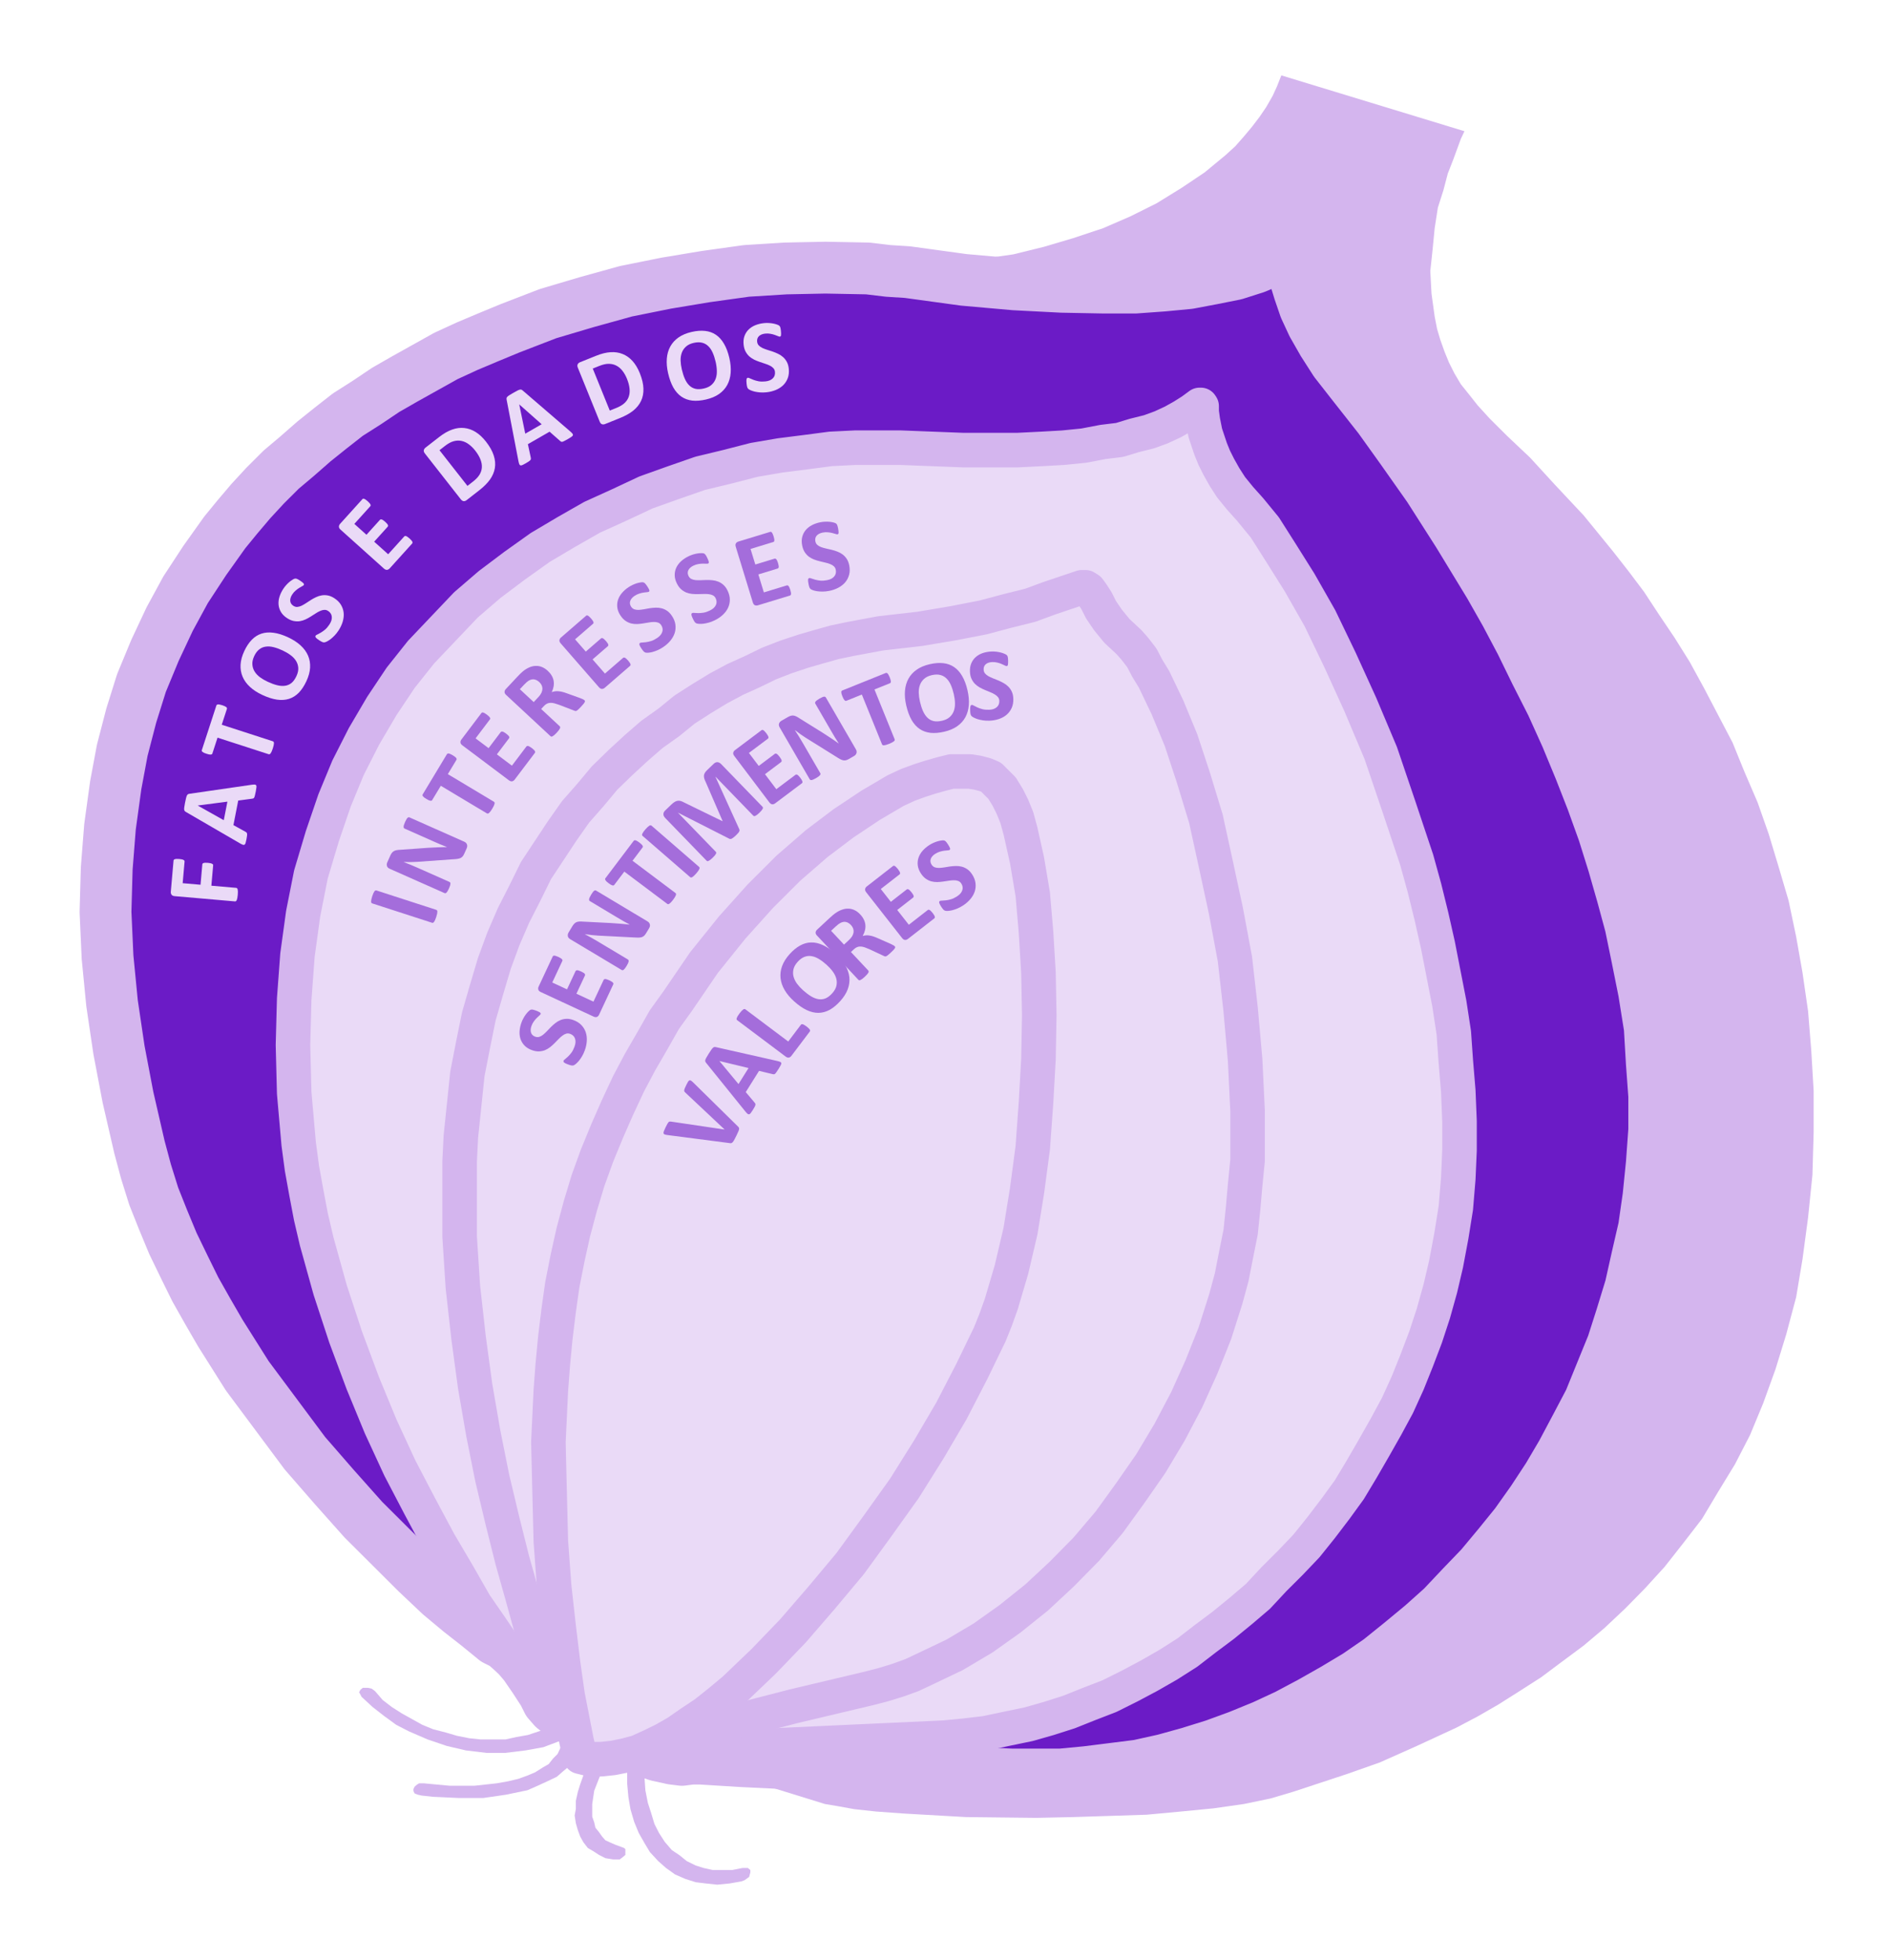 <svg width="376" height="390" viewBox="0 0 376 390" fill="none" xmlns="http://www.w3.org/2000/svg">
<g filter="url(#filter0_d_386_2277)">
<path fill-rule="evenodd" clip-rule="evenodd" d="M148.205 370.109L147.545 370.353L145.241 370.756L142.775 371L140.471 370.756L138.495 370.515L136.437 369.865L134.381 368.974L132.571 367.68L131.007 366.301L129.363 364.519L128.292 362.737L127.142 360.71L126.237 358.522L125.497 356.011L125.083 353.582L124.838 350.909V348.236L125.083 347.507L125.497 347.101L125.988 346.616L126.648 346.454L127.387 346.21L127.798 346.454L128.292 346.856V347.345V349.774L128.458 352.206L128.952 354.718L129.608 356.74L130.268 358.928L131.173 360.71L132.326 362.492L133.722 364.113L135.286 365.165L136.685 366.301L138.495 367.192L140.056 367.68L141.87 368.083H143.925H145.735L147.79 367.68H148.45H148.861L149.355 368.083V368.571L149.11 369.462L148.205 370.109Z" fill="#D4B5EE"/>
<path fill-rule="evenodd" clip-rule="evenodd" d="M124.477 365.079V364.353V363.947L124.239 363.703L123.601 363.462L122.49 363.056L121.376 362.571L120.504 362.169L119.866 361.44L119.231 360.549L118.513 359.661L118.276 358.608L117.879 357.473V356.341V354.965L118.276 352.296L119.39 349.465L120.98 346.31L121.138 345.825V345.419L120.98 344.934L120.262 344.772H119.628L118.993 344.934L118.513 345.419L118.117 345.825L117.006 347.604L116.13 349.224L115.496 351.002L115.016 352.54L114.62 354.319V355.939L114.382 357.232L114.62 358.77L115.016 360.146L115.496 361.44L116.13 362.571L117.006 363.703L118.117 364.353L119.231 365.079L120.504 365.726L122.014 365.97H122.728H123.363L124.001 365.485L124.477 365.079Z" fill="#D4B5EE"/>
<path fill-rule="evenodd" clip-rule="evenodd" d="M104.976 352.213L107.01 351.319L108.96 350.424L110.832 349.533L112.13 348.394L113.514 347.259L114.408 346.12L115.057 344.823L115.465 343.44V343.034L115.057 342.549L114.571 342.143L113.921 341.898H113.269L112.62 342.143L112.13 342.549L111.888 343.034L111.481 343.928L110.994 344.984L110.1 345.879L109.205 347.014L108.066 347.665L106.523 348.638L104.976 349.289L103.188 349.939L101.156 350.424L98.879 350.83L94.408 351.319H89.529L84.326 350.83H83.432L83.025 351.074L82.538 351.48L82.294 351.969V352.375L82.538 352.86L83.188 353.104L83.92 353.266L86.115 353.51L91.318 353.754H96.197L100.668 353.104L104.976 352.213Z" fill="#D4B5EE"/>
<path fill-rule="evenodd" clip-rule="evenodd" d="M111.812 342.265L111.974 341.862L112.219 341.377V340.971L111.812 340.486L111.325 340.084L110.676 339.84L109.948 339.599L109.299 339.84L107.269 340.486L105.077 341.216L102.805 341.618L100.614 342.103H98.098H95.663L93.39 341.862L90.956 341.377L88.764 340.731L86.248 340.084L84.057 339.193L82.028 338.061L79.999 336.933L77.97 335.64L76.184 334.264L74.642 332.485L73.993 332L73.263 331.838H72.613H72.207L71.72 332.244L71.477 332.729L71.72 333.132L71.964 333.617L74.155 335.64L76.428 337.418L78.863 339.193L81.379 340.486L85.112 342.103L88.926 343.396L92.741 344.287L96.799 344.773H100.614L104.59 344.287L108.163 343.641L111.812 342.265Z" fill="#D4B5EE"/>
<path fill-rule="evenodd" clip-rule="evenodd" d="M294.107 76.637L292.366 74.431L290.786 72.462L289.521 70.335L288.414 68.129L287.541 65.999L286.672 63.559L286.042 61.429L285.566 58.987L284.935 54.417L284.697 49.926L285.169 45.513L285.566 41.416L286.2 37.318L287.307 33.851L288.176 30.542L289.283 27.705L290.786 23.608L291.497 22.11L255.045 11L254.176 13.206L253.304 15.097L252.038 17.304L250.697 19.273L249.193 21.244L247.61 23.135L245.873 25.105L243.976 26.838L239.783 30.305L235.197 33.378L230.217 36.452L224.997 39.052L219.541 41.416L213.611 43.386L207.759 45.119L201.671 46.616L195.583 47.483L189.415 48.113L183.326 48.586L177.475 48.35L217.09 53.55L225.393 53.393L232.586 52.92L238.914 52.29L244.369 51.423L248.955 50.083L251.169 49.216L252.91 48.35L254.648 47.483L256.152 46.38L257.655 45.356L258.997 44.252L258.762 44.646L258.524 46.38L258.366 49.059V50.556L258.524 52.526L258.762 54.417L259.393 56.86L260.262 59.223L261.369 62.061L262.714 64.896L264.455 67.892L266.59 70.964L269.197 74.431L272.521 78.373L276.393 83.808L281.217 90.268L286.435 97.914L291.893 106.58L297.348 115.957L303.042 126.358L305.886 131.794L308.497 137.471L311.107 143.065L313.714 148.975L316.086 155.04L318.3 161.345L320.2 167.413L322.176 173.952L323.917 180.257L325.497 186.954L326.524 193.493L327.631 200.19L328.266 206.733L328.5 213.509L328.738 220.206L328.266 226.982L327.631 233.679L326.524 240.455L325.259 247.156L323.759 253.695L321.779 260L319.566 266.065L317.431 271.896L314.821 277.806L311.976 283.242L308.893 288.681L305.886 293.643L302.566 298.608L298.848 303.416L295.135 307.748L291.497 312.081L287.307 316.26L283.193 320.122L278.845 323.823L274.497 327.132L269.91 330.365L265.086 333.437L260.262 336.196L255.517 338.64L250.459 341L245.476 343.21L240.259 344.941L235.197 346.44L229.741 347.934L224.522 349.041L219.304 349.907L213.848 350.535L208.392 351.01L202.936 351.247L197.48 351.01L178.582 350.144L164.586 349.274L154.544 348.171L147.823 347.305L143.633 346.677L141.023 346.202L139.521 346.044L138.018 346.202H136.674L134.935 346.044L145.847 349.274L164.191 354.947L166.563 355.343L170.043 355.975L174.391 356.446L179.847 356.841L192.261 357.549L206.257 357.707L213.611 357.549L221.044 357.311L228.238 357.078L235.038 356.446L241.524 355.817L247.61 354.947L252.91 353.844L257.417 352.508L267.935 349.041L274.655 346.677L282.086 343.364L289.914 339.743L294.107 337.533L298.217 335.172L302.328 332.571L306.759 329.733L310.869 326.661L315.217 323.431L319.331 319.964L323.521 316.023L327.393 312.081L331.348 307.748L335.066 303.02L338.779 298.213L342.024 292.777L345.345 287.341L348.348 281.51L350.959 275.205L353.41 268.429L355.545 261.495L357.521 254.09L358.786 246.523L359.893 238.249L360.762 229.741L361 221.309V213.035L360.524 204.998L359.893 197.198L358.786 189.552L357.521 182.384L356.017 175.213L354.041 168.516L352.066 161.974L349.852 155.672L347.241 149.604L344.869 143.772L342.024 138.337L339.176 132.901L336.331 127.698L333.324 122.891L330.241 118.321L327.238 113.751L324.152 109.655L321.069 105.714L315.217 98.543L309.524 92.474L304.541 87.038L299.955 82.705L296.48 79.238L294.107 76.637Z" fill="#D4B5EE"/>
<path fill-rule="evenodd" clip-rule="evenodd" d="M139.56 345.922L147.447 346.411L165.825 347.302L181.031 348.193L201.441 349.084H205.914H211.118L216.241 348.599L221.446 347.948L226.568 347.302L231.692 346.166L236.653 344.79L241.61 343.249L246.492 341.467L251.45 339.441L256.166 337.252L260.885 334.741L265.601 332.068L270.072 329.391L274.547 326.312L278.772 322.91L283.085 319.342L287.069 315.778L290.891 311.726L294.712 307.755L298.289 303.462L301.703 299.248L305.039 294.548L308.128 289.845L310.894 285.146L313.739 279.8L316.425 274.694L318.7 269.1L320.979 263.51L322.767 257.92L324.555 252.085L325.857 246.25L327.238 240.254L328.132 234.013L328.784 227.532L329.271 220.806V214.08L328.784 207.433L328.377 200.467L327.238 193.335L325.857 186.448L324.555 180.124L322.929 174.128L321.141 167.887L319.187 161.65L316.912 155.33L314.471 149.09L311.788 142.605L308.86 136.123L305.691 129.882L302.763 123.886L299.674 118.051L296.501 112.461L290.238 102.171L284.386 93.013L279.018 85.396L274.547 79.156L268.933 72.024L265.764 67.971L263.323 64.163L261.289 60.599L259.746 57.276L258.607 53.954L257.713 51.036L257.305 48.362L256.818 45.85L253.729 47.633L249.907 49.254L245.84 50.55L241.369 51.442L236.653 52.333L231.529 52.819L225.919 53.224H219.819L211.362 53.062L201.929 52.576L191.846 51.684L180.625 50.145L176.802 49.902L172.737 49.416L164.28 49.254L156.392 49.416L148.586 49.902L140.454 51.036L132.648 52.333L124.597 53.954L116.71 56.141L109.066 58.411L101.503 61.328L97.194 63.11L92.965 64.892L88.737 66.839L84.671 69.106L80.605 71.377L76.783 73.565L73.043 76.076L69.221 78.509L65.805 81.182L62.471 83.855L59.137 86.772L55.966 89.445L52.795 92.607L49.949 95.686L47.265 98.848L44.744 101.927L40.76 107.517L36.938 113.352L33.767 119.187L30.839 125.427L28.156 131.909L26.123 138.394L24.334 145.281L23.033 152.248L21.895 160.515L21.244 168.782L21 177.451L21.407 186.448L22.301 195.602L23.683 204.922L25.472 214.321L27.749 224.208L29.05 229.069L30.595 234.013L32.465 238.712L34.417 243.415L36.694 248.115L38.889 252.57L41.41 257.029L43.85 261.243L49.217 269.751L55.072 277.612L60.683 285.146L66.537 291.872L72.311 298.357L77.922 303.947L82.882 308.891L87.598 313.346L91.583 316.669L94.998 319.342L97.194 321.128L98.576 322.26L100.365 323.151L101.666 324.286L103.048 325.583L104.431 327.203L106.382 330.042L108.172 332.797L109.066 334.579L110.204 335.876L111.343 336.767L114.026 338.144L117.36 339.926L121.914 341.952L126.793 343.896L130.859 345.275L133.786 345.922L135.738 346.166L137.608 345.922H139.56Z" fill="#6B1BC6" stroke="#D4B5EE" stroke-width="10.312" stroke-miterlimit="10" stroke-linejoin="round"/>
<path d="M35.682 166.917C35.887 166.935 36.059 166.96 36.201 166.993C36.336 167.018 36.442 167.055 36.52 167.103C36.599 167.144 36.657 167.191 36.694 167.242C36.73 167.293 36.746 167.349 36.74 167.411L36.361 171.731L39.916 172.041L40.272 167.986C40.278 167.925 40.299 167.872 40.337 167.827C40.376 167.782 40.437 167.747 40.522 167.72C40.607 167.686 40.719 167.668 40.856 167.666C40.994 167.658 41.165 167.663 41.369 167.68C41.574 167.698 41.743 167.723 41.877 167.755C42.013 167.781 42.123 167.818 42.207 167.867C42.293 167.908 42.354 167.955 42.391 168.006C42.421 168.057 42.433 168.113 42.428 168.174L42.072 172.229L46.995 172.658C47.07 172.665 47.133 172.691 47.184 172.737C47.235 172.782 47.276 172.861 47.307 172.974C47.332 173.079 47.347 173.218 47.353 173.39C47.358 173.562 47.35 173.78 47.326 174.046C47.303 174.305 47.274 174.522 47.238 174.697C47.203 174.865 47.164 174.999 47.121 175.098C47.071 175.197 47.017 175.268 46.958 175.311C46.9 175.347 46.833 175.362 46.758 175.355L34.776 174.31C34.476 174.284 34.268 174.191 34.152 174.03C34.03 173.861 33.978 173.665 33.998 173.44L34.544 167.219C34.55 167.158 34.575 167.105 34.62 167.061C34.658 167.016 34.723 166.981 34.815 166.954C34.9 166.921 35.015 166.903 35.159 166.902C35.304 166.894 35.478 166.899 35.682 166.917Z" fill="#EADAF7"/>
<path d="M50.087 152.147C50.344 152.113 50.545 152.1 50.69 152.107C50.835 152.114 50.937 152.162 50.997 152.25C51.049 152.337 51.064 152.475 51.041 152.666C51.024 152.858 50.984 153.118 50.92 153.447C50.853 153.789 50.794 154.056 50.743 154.248C50.699 154.434 50.654 154.575 50.608 154.671C50.555 154.765 50.498 154.827 50.436 154.857C50.374 154.887 50.297 154.907 50.205 154.917L47.417 155.285L46.463 160.176L48.849 161.495C48.937 161.54 49.011 161.593 49.069 161.653C49.121 161.704 49.158 161.785 49.178 161.893C49.194 161.994 49.19 162.136 49.168 162.319C49.148 162.496 49.109 162.729 49.053 163.018C48.993 163.326 48.936 163.566 48.881 163.737C48.827 163.907 48.757 164.019 48.67 164.072C48.576 164.123 48.461 164.125 48.324 164.078C48.187 164.03 48.009 163.943 47.789 163.817L37.016 157.563C36.91 157.501 36.828 157.437 36.772 157.37C36.709 157.302 36.671 157.208 36.66 157.087C36.643 156.958 36.652 156.79 36.686 156.58C36.713 156.37 36.76 156.093 36.826 155.751C36.904 155.355 36.972 155.041 37.031 154.809C37.084 154.575 37.142 154.399 37.208 154.279C37.267 154.151 37.339 154.068 37.424 154.029C37.509 153.982 37.62 153.952 37.755 153.936L50.087 152.147ZM39.367 156.275L39.365 156.285L44.543 159.199L45.264 155.505L39.367 156.275Z" fill="#EADAF7"/>
<path d="M44.249 136.325C44.438 136.386 44.597 136.448 44.728 136.512C44.853 136.567 44.953 136.625 45.027 136.685C45.095 136.742 45.139 136.804 45.161 136.868C45.186 136.926 45.188 136.985 45.169 137.043L44.139 140.202L54.314 143.496C54.379 143.517 54.43 143.559 54.467 143.621C54.507 143.677 54.527 143.759 54.528 143.867C54.528 143.975 54.511 144.117 54.475 144.292C54.442 144.461 54.385 144.669 54.304 144.916C54.224 145.163 54.146 145.367 54.072 145.53C53.999 145.686 53.931 145.808 53.866 145.895C53.802 145.982 53.736 146.039 53.669 146.068C53.605 146.09 53.54 146.091 53.475 146.07L43.3 142.775L42.27 145.934C42.249 145.999 42.212 146.048 42.158 146.081C42.104 146.114 42.032 146.134 41.944 146.141C41.849 146.146 41.733 146.137 41.596 146.115C41.456 146.083 41.291 146.037 41.102 145.976C40.907 145.913 40.743 145.853 40.611 145.796C40.481 145.732 40.382 145.671 40.315 145.613C40.241 145.554 40.195 145.496 40.177 145.44C40.153 145.381 40.152 145.32 40.173 145.255L43.072 136.364C43.091 136.306 43.127 136.26 43.181 136.227C43.231 136.186 43.303 136.162 43.398 136.157C43.487 136.15 43.602 136.162 43.742 136.193C43.885 136.218 44.054 136.262 44.249 136.325Z" fill="#EADAF7"/>
<path d="M57.323 122.798C58.321 123.262 59.156 123.801 59.827 124.414C60.499 125.028 60.996 125.707 61.319 126.453C61.635 127.195 61.77 127.997 61.722 128.856C61.671 129.707 61.424 130.606 60.981 131.553C60.544 132.488 60.04 133.249 59.471 133.837C58.898 134.415 58.252 134.82 57.533 135.051C56.814 135.282 56.011 135.335 55.126 135.21C54.244 135.079 53.273 134.767 52.213 134.275C51.24 133.822 50.424 133.292 49.765 132.685C49.099 132.074 48.608 131.397 48.292 130.655C47.975 129.912 47.839 129.114 47.884 128.26C47.931 127.401 48.178 126.494 48.625 125.54C49.05 124.63 49.547 123.885 50.113 123.304C50.682 122.716 51.326 122.307 52.046 122.076C52.768 121.839 53.569 121.781 54.448 121.903C55.323 122.016 56.282 122.314 57.323 122.798ZM56.254 125.422C55.621 125.128 55.025 124.911 54.464 124.771C53.897 124.628 53.374 124.593 52.895 124.664C52.413 124.727 51.98 124.91 51.596 125.214C51.206 125.515 50.872 125.963 50.594 126.557C50.313 127.158 50.193 127.713 50.234 128.222C50.269 128.728 50.417 129.193 50.68 129.616C50.942 130.039 51.303 130.422 51.762 130.763C52.218 131.096 52.727 131.393 53.292 131.655C53.949 131.961 54.564 132.186 55.137 132.332C55.704 132.475 56.229 132.515 56.711 132.453C57.193 132.39 57.626 132.207 58.01 131.903C58.388 131.596 58.717 131.142 58.998 130.541C59.279 129.941 59.402 129.388 59.367 128.881C59.332 128.375 59.181 127.909 58.912 127.483C58.644 127.056 58.279 126.676 57.816 126.34C57.351 125.996 56.83 125.69 56.254 125.422Z" fill="#EADAF7"/>
<path d="M66.544 115.025C67.129 115.404 67.572 115.845 67.872 116.349C68.172 116.852 68.35 117.387 68.406 117.952C68.456 118.514 68.393 119.092 68.218 119.687C68.042 120.282 67.77 120.863 67.4 121.43C67.15 121.813 66.885 122.151 66.606 122.442C66.33 122.728 66.067 122.969 65.816 123.165C65.56 123.358 65.327 123.508 65.118 123.617C64.912 123.72 64.748 123.784 64.624 123.811C64.501 123.837 64.36 123.822 64.2 123.768C64.037 123.703 63.824 123.586 63.56 123.415C63.383 123.3 63.237 123.198 63.124 123.108C63.011 123.019 62.925 122.939 62.865 122.867C62.809 122.79 62.78 122.723 62.777 122.664C62.773 122.596 62.789 122.533 62.826 122.476C62.879 122.396 63 122.316 63.191 122.236C63.38 122.146 63.606 122.024 63.87 121.869C64.134 121.714 64.418 121.511 64.721 121.259C65.022 120.998 65.308 120.658 65.581 120.24C65.76 119.965 65.889 119.698 65.967 119.44C66.04 119.178 66.065 118.933 66.042 118.706C66.022 118.474 65.949 118.26 65.823 118.064C65.698 117.869 65.526 117.701 65.308 117.56C65.055 117.396 64.795 117.326 64.528 117.348C64.255 117.367 63.976 117.443 63.693 117.577C63.408 117.702 63.114 117.866 62.81 118.069C62.501 118.267 62.18 118.471 61.849 118.68C61.517 118.889 61.173 119.078 60.818 119.247C60.458 119.412 60.084 119.529 59.697 119.596C59.309 119.654 58.903 119.644 58.481 119.566C58.058 119.488 57.614 119.299 57.15 118.998C56.616 118.652 56.212 118.252 55.937 117.798C55.66 117.334 55.498 116.85 55.45 116.347C55.401 115.835 55.457 115.309 55.62 114.772C55.787 114.228 56.036 113.701 56.368 113.192C56.54 112.928 56.732 112.678 56.944 112.44C57.156 112.203 57.371 111.992 57.589 111.807C57.807 111.623 58.017 111.47 58.219 111.348C58.42 111.226 58.569 111.155 58.663 111.135C58.758 111.115 58.831 111.109 58.883 111.118C58.938 111.121 59.003 111.139 59.08 111.172C59.154 111.196 59.245 111.238 59.352 111.299C59.453 111.357 59.578 111.434 59.727 111.53C59.894 111.638 60.031 111.735 60.138 111.821C60.249 111.901 60.335 111.976 60.394 112.047C60.458 112.113 60.493 112.177 60.502 112.239C60.514 112.296 60.499 112.356 60.458 112.419C60.417 112.482 60.312 112.556 60.142 112.641C59.972 112.727 59.776 112.84 59.553 112.981C59.325 113.118 59.088 113.294 58.842 113.51C58.59 113.721 58.361 113.984 58.156 114.299C57.995 114.546 57.887 114.781 57.83 115.005C57.768 115.225 57.751 115.434 57.778 115.63C57.803 115.817 57.869 115.991 57.977 116.15C58.089 116.304 58.228 116.435 58.395 116.543C58.642 116.702 58.9 116.776 59.169 116.763C59.437 116.741 59.715 116.664 60.004 116.534C60.291 116.394 60.591 116.221 60.904 116.017C61.211 115.808 61.531 115.6 61.862 115.391C62.194 115.182 62.542 114.993 62.907 114.821C63.266 114.646 63.641 114.527 64.034 114.463C64.42 114.396 64.825 114.401 65.247 114.479C65.664 114.554 66.096 114.735 66.544 115.025Z" fill="#EADAF7"/>
<path d="M81.521 103.143C81.669 103.276 81.787 103.395 81.874 103.502C81.962 103.598 82.025 103.687 82.063 103.767C82.101 103.847 82.117 103.921 82.111 103.989C82.104 104.048 82.08 104.1 82.039 104.145L77.571 109.091C77.419 109.258 77.243 109.357 77.041 109.386C76.838 109.407 76.625 109.316 76.401 109.116L67.792 101.391C67.568 101.19 67.458 100.991 67.462 100.792C67.466 100.585 67.543 100.397 67.695 100.229L72.136 95.315C72.177 95.269 72.226 95.24 72.284 95.227C72.341 95.215 72.415 95.225 72.504 95.259C72.588 95.288 72.685 95.344 72.796 95.425C72.906 95.496 73.038 95.601 73.191 95.738C73.333 95.865 73.448 95.983 73.536 96.089C73.624 96.186 73.687 96.275 73.725 96.355C73.763 96.435 73.781 96.506 73.78 96.569C73.773 96.628 73.749 96.68 73.708 96.725L70.532 100.24L72.944 102.404L75.632 99.429C75.673 99.384 75.725 99.357 75.787 99.349C75.85 99.331 75.922 99.337 76.007 99.366C76.085 99.391 76.18 99.444 76.291 99.525C76.402 99.597 76.528 99.697 76.671 99.824C76.818 99.957 76.933 100.074 77.016 100.176C77.104 100.273 77.167 100.361 77.205 100.441C77.238 100.517 77.249 100.586 77.237 100.65C77.231 100.708 77.207 100.76 77.166 100.806L74.478 103.781L77.263 106.28L80.467 102.735C80.508 102.689 80.56 102.662 80.623 102.654C80.685 102.636 80.758 102.642 80.842 102.671C80.926 102.701 81.023 102.756 81.134 102.837C81.245 102.909 81.374 103.011 81.521 103.143Z" fill="#EADAF7"/>
<path d="M96.726 83.865C97.476 84.823 97.993 85.742 98.275 86.623C98.558 87.494 98.634 88.327 98.502 89.123C98.37 89.918 98.047 90.681 97.533 91.41C97.021 92.13 96.3 92.851 95.373 93.573L92.873 95.52C92.695 95.658 92.503 95.725 92.299 95.719C92.096 95.704 91.902 95.578 91.716 95.341L84.58 86.239C84.394 86.002 84.321 85.787 84.359 85.592C84.399 85.388 84.508 85.217 84.686 85.078L87.372 82.987C88.305 82.26 89.182 81.755 90.002 81.472C90.823 81.179 91.624 81.076 92.404 81.162C93.184 81.238 93.938 81.501 94.663 81.95C95.388 82.398 96.076 83.037 96.726 83.865ZM94.582 85.651C94.194 85.156 93.774 84.743 93.322 84.41C92.875 84.073 92.4 83.85 91.897 83.739C91.399 83.625 90.88 83.639 90.34 83.781C89.802 83.915 89.207 84.235 88.554 84.743L87.478 85.581L93.045 92.682L94.154 91.819C94.736 91.366 95.168 90.908 95.449 90.447C95.73 89.986 95.885 89.501 95.913 88.994C95.942 88.478 95.844 87.943 95.62 87.391C95.4 86.834 95.054 86.254 94.582 85.651Z" fill="#EADAF7"/>
<path d="M113.518 81.852C113.713 82.024 113.855 82.167 113.945 82.281C114.034 82.395 114.065 82.504 114.038 82.606C114.007 82.703 113.912 82.805 113.753 82.912C113.597 83.025 113.374 83.165 113.084 83.332C112.782 83.506 112.541 83.637 112.363 83.724C112.193 83.813 112.057 83.872 111.955 83.899C111.849 83.921 111.764 83.918 111.701 83.891C111.638 83.864 111.573 83.819 111.505 83.756L109.395 81.894L105.075 84.379L105.647 87.043C105.671 87.14 105.68 87.229 105.673 87.312C105.668 87.386 105.631 87.466 105.563 87.553C105.497 87.63 105.388 87.721 105.235 87.825C105.087 87.925 104.886 88.049 104.632 88.195C104.359 88.352 104.141 88.466 103.976 88.537C103.812 88.608 103.681 88.628 103.584 88.597C103.484 88.56 103.407 88.474 103.352 88.34C103.298 88.205 103.247 88.014 103.198 87.766L100.843 75.54C100.82 75.419 100.815 75.316 100.829 75.229C100.838 75.137 100.885 75.047 100.968 74.96C101.055 74.863 101.188 74.758 101.368 74.647C101.545 74.529 101.784 74.384 102.087 74.21C102.436 74.009 102.718 73.854 102.932 73.747C103.143 73.633 103.315 73.562 103.448 73.533C103.584 73.494 103.694 73.494 103.779 73.532C103.87 73.566 103.966 73.629 104.067 73.721L113.518 81.852ZM103.36 76.47L103.352 76.475L104.552 82.29L107.814 80.414L103.36 76.47Z" fill="#EADAF7"/>
<path d="M127.344 70.231C127.801 71.358 128.044 72.384 128.072 73.309C128.104 74.224 127.947 75.047 127.6 75.776C127.254 76.504 126.734 77.149 126.039 77.709C125.347 78.26 124.456 78.755 123.366 79.194L120.426 80.377C120.217 80.462 120.015 80.473 119.82 80.411C119.63 80.341 119.478 80.166 119.365 79.887L115.019 69.168C114.906 68.89 114.894 68.662 114.985 68.486C115.08 68.3 115.232 68.165 115.441 68.081L118.599 66.81C119.696 66.368 120.677 66.124 121.544 66.077C122.414 66.022 123.211 66.143 123.937 66.44C124.666 66.729 125.317 67.189 125.891 67.82C126.464 68.451 126.948 69.255 127.344 70.231ZM124.791 71.358C124.555 70.775 124.266 70.261 123.923 69.817C123.587 69.37 123.192 69.024 122.739 68.779C122.292 68.532 121.79 68.403 121.232 68.391C120.678 68.371 120.017 68.516 119.25 68.825L117.985 69.334L121.375 77.696L122.678 77.171C123.363 76.896 123.904 76.575 124.302 76.208C124.699 75.842 124.981 75.419 125.148 74.939C125.319 74.45 125.372 73.909 125.309 73.316C125.251 72.72 125.079 72.067 124.791 71.358Z" fill="#EADAF7"/>
<path d="M145.171 67.213C145.42 68.285 145.509 69.275 145.438 70.182C145.368 71.089 145.138 71.9 144.749 72.613C144.358 73.32 143.81 73.92 143.103 74.413C142.401 74.897 141.54 75.256 140.521 75.49C139.515 75.722 138.606 75.794 137.793 75.708C136.985 75.613 136.269 75.353 135.644 74.929C135.019 74.504 134.484 73.905 134.038 73.131C133.599 72.355 133.247 71.398 132.983 70.259C132.741 69.214 132.657 68.244 132.73 67.35C132.802 66.45 133.034 65.646 133.424 64.939C133.815 64.232 134.36 63.633 135.06 63.142C135.767 62.65 136.634 62.286 137.66 62.05C138.639 61.824 139.532 61.756 140.338 61.844C141.151 61.93 141.87 62.186 142.495 62.61C143.126 63.033 143.664 63.629 144.108 64.396C144.558 65.155 144.912 66.094 145.171 67.213ZM142.446 67.988C142.288 67.308 142.092 66.705 141.858 66.176C141.622 65.641 141.328 65.207 140.977 64.874C140.631 64.533 140.221 64.305 139.745 64.19C139.268 64.068 138.709 64.081 138.07 64.228C137.424 64.377 136.912 64.624 136.537 64.97C136.159 65.309 135.884 65.713 135.712 66.18C135.539 66.648 135.46 67.168 135.473 67.74C135.491 68.304 135.571 68.889 135.711 69.495C135.875 70.201 136.075 70.825 136.313 71.366C136.549 71.901 136.84 72.339 137.186 72.68C137.532 73.022 137.943 73.25 138.418 73.365C138.892 73.473 139.453 73.453 140.099 73.304C140.745 73.156 141.257 72.912 141.634 72.572C142.012 72.233 142.286 71.826 142.457 71.352C142.628 70.878 142.703 70.355 142.683 69.785C142.668 69.206 142.589 68.607 142.446 67.988Z" fill="#EADAF7"/>
<path d="M157.004 69.352C157.077 70.045 157.012 70.667 156.809 71.218C156.605 71.768 156.302 72.243 155.897 72.643C155.492 73.036 155.003 73.352 154.43 73.591C153.857 73.829 153.234 73.984 152.561 74.055C152.105 74.102 151.676 74.109 151.274 74.076C150.879 74.042 150.526 73.989 150.216 73.919C149.906 73.841 149.642 73.755 149.426 73.661C149.217 73.566 149.063 73.479 148.965 73.4C148.868 73.321 148.79 73.202 148.732 73.043C148.68 72.877 148.638 72.637 148.605 72.324C148.582 72.114 148.57 71.936 148.569 71.792C148.568 71.648 148.576 71.53 148.594 71.439C148.618 71.347 148.653 71.281 148.697 71.243C148.747 71.196 148.806 71.169 148.874 71.162C148.969 71.152 149.108 71.196 149.29 71.294C149.478 71.384 149.715 71.483 150.002 71.59C150.288 71.698 150.624 71.79 151.01 71.866C151.402 71.935 151.847 71.944 152.343 71.892C152.669 71.857 152.958 71.789 153.208 71.688C153.458 71.579 153.664 71.444 153.825 71.283C153.994 71.121 154.115 70.929 154.188 70.709C154.26 70.488 154.283 70.248 154.256 69.99C154.225 69.691 154.116 69.445 153.931 69.251C153.745 69.05 153.51 68.882 153.228 68.747C152.952 68.604 152.639 68.479 152.291 68.371C151.942 68.256 151.582 68.136 151.212 68.01C150.841 67.884 150.478 67.736 150.124 67.567C149.768 67.391 149.443 67.174 149.148 66.917C148.859 66.651 148.612 66.33 148.407 65.953C148.202 65.576 148.071 65.112 148.013 64.561C147.946 63.929 148.003 63.363 148.184 62.863C148.371 62.355 148.645 61.924 149.007 61.57C149.374 61.209 149.818 60.922 150.339 60.709C150.866 60.496 151.432 60.357 152.037 60.294C152.35 60.261 152.665 60.252 152.983 60.267C153.301 60.282 153.6 60.316 153.881 60.369C154.161 60.422 154.412 60.489 154.634 60.568C154.855 60.648 155.004 60.719 155.079 60.78C155.154 60.84 155.204 60.894 155.23 60.939C155.262 60.984 155.289 61.046 155.311 61.126C155.339 61.199 155.363 61.296 155.383 61.418C155.402 61.533 155.421 61.678 155.44 61.855C155.46 62.052 155.471 62.22 155.472 62.357C155.479 62.494 155.474 62.608 155.456 62.699C155.445 62.789 155.418 62.858 155.375 62.903C155.338 62.948 155.283 62.975 155.208 62.983C155.133 62.99 155.009 62.955 154.836 62.877C154.663 62.799 154.451 62.718 154.202 62.634C153.952 62.544 153.666 62.471 153.344 62.415C153.021 62.353 152.673 62.341 152.299 62.38C152.006 62.411 151.755 62.475 151.546 62.572C151.335 62.663 151.162 62.781 151.026 62.926C150.896 63.063 150.803 63.224 150.747 63.409C150.698 63.593 150.683 63.783 150.704 63.98C150.735 64.272 150.84 64.519 151.019 64.72C151.205 64.914 151.439 65.082 151.722 65.224C152.011 65.359 152.334 65.483 152.689 65.597C153.044 65.704 153.407 65.821 153.778 65.947C154.149 66.073 154.515 66.224 154.877 66.399C155.239 66.567 155.568 66.784 155.864 67.048C156.159 67.306 156.409 67.624 156.614 68.001C156.818 68.371 156.948 68.822 157.004 69.352Z" fill="#EADAF7"/>
<path fill-rule="evenodd" clip-rule="evenodd" d="M248.846 97.389L251.77 100.957L254.857 105.818L258.675 111.893L262.735 119.021L266.715 127.288L270.775 136.199L274.838 145.842L278.411 156.372L281.984 167.068L283.528 172.658L284.908 178.249L286.206 184.001L287.346 189.836L288.482 195.667L289.376 201.502L289.78 207.254L290.266 213.088L290.511 219.081V224.916L290.266 230.506L289.78 236.341L288.885 241.931L287.833 247.522L286.693 252.383L285.312 257.323L283.769 262.023L281.984 266.722L280.196 271.177L278.166 275.636L275.891 279.846L273.457 284.14L271.02 288.354L268.583 292.407L265.821 296.212L262.98 299.941L260.056 303.584L256.89 306.908L253.559 310.231L250.389 313.633L247.061 316.468L243.488 319.385L239.915 322.058L236.342 324.814L232.524 327.243L228.706 329.431L224.891 331.457L220.828 333.484L216.849 335.021L212.788 336.642L208.728 337.939L204.748 339.074L200.444 339.965L196.22 340.856L192.16 341.341L187.936 341.747L149.197 343.529L145.136 343.773L142.293 344.176L140.019 344.42L137.989 345.067L137.095 345.311H135.796L132.872 345.067L129.543 344.176L125.725 343.285L122.314 342.232L118.985 340.856L116.548 339.721L114.924 338.83L114.03 338.183L113.137 337.048L110.944 334.86L108.67 332.348L107.37 331.213L105.746 330.16L104.691 329.269L103.066 327.243L100.63 324.085L97.95 320.115L94.538 315.171L91.209 309.34L87.392 302.858L83.575 295.727L79.595 288.11L75.778 279.846L72.204 271.177L68.793 262.023L65.707 252.624L63.027 242.984L61.89 238.123L60.997 233.424L60.103 228.48L59.454 223.619L58.56 213.491L58.316 203.93L58.56 194.776L59.21 186.027L60.347 177.764L61.89 169.985L64.164 162.369L66.6 155.24L69.28 148.755L72.448 142.518L76.021 136.443L79.757 130.852L83.818 125.747L88.285 121.048L92.752 116.348L97.462 112.299L102.417 108.57L107.533 104.927L112.731 101.848L117.847 98.93L123.208 96.498L128.568 93.987L134.009 92.043L139.369 90.178L144.73 88.885L150.09 87.505L155.288 86.614L160.404 85.967L165.358 85.317L170.232 85.076H174.698H179.246L191.754 85.561H202.474L207.428 85.317L211.651 85.076L215.712 84.67L219.529 83.941L222.859 83.535L225.782 82.644L228.706 81.915L231.143 81.024L233.418 79.971L235.448 78.836L237.233 77.704L238.776 76.569H239.021L239.183 76.813V77.945L239.429 79.727L239.915 82.159L240.972 85.317L241.7 87.103L242.594 88.885L243.73 90.907L245.032 92.934L246.816 95.122L248.846 97.389Z" fill="#EADAF7" stroke="#D4B5EE" stroke-width="6.875" stroke-miterlimit="10" stroke-linejoin="round"/>
<path d="M86.842 177.035C86.907 177.056 86.958 177.097 86.995 177.16C87.034 177.216 87.054 177.297 87.055 177.406C87.056 177.514 87.04 177.652 87.006 177.821C86.973 177.99 86.915 178.201 86.832 178.454C86.751 178.701 86.674 178.906 86.599 179.069C86.527 179.225 86.458 179.346 86.394 179.433C86.33 179.52 86.264 179.578 86.197 179.607C86.132 179.629 86.068 179.629 86.002 179.608L74.082 175.749C74.016 175.728 73.964 175.689 73.925 175.633C73.888 175.571 73.869 175.486 73.868 175.378C73.87 175.263 73.887 175.122 73.92 174.953C73.954 174.784 74.011 174.576 74.091 174.329C74.174 174.076 74.252 173.871 74.324 173.715C74.397 173.558 74.465 173.437 74.529 173.35C74.594 173.263 74.658 173.208 74.723 173.186C74.79 173.158 74.856 173.154 74.921 173.175L86.842 177.035Z" fill="#A46DDB"/>
<path d="M92.42 163.481C92.563 163.545 92.68 163.626 92.77 163.726C92.861 163.826 92.924 163.936 92.96 164.057C92.998 164.171 93.01 164.296 92.995 164.431C92.976 164.557 92.94 164.68 92.887 164.798L92.418 165.847C92.32 166.065 92.214 166.246 92.097 166.389C91.984 166.526 91.84 166.638 91.666 166.725C91.489 166.803 91.276 166.862 91.026 166.901C90.771 166.937 90.452 166.964 90.07 166.981L83.052 167.48C82.636 167.505 82.195 167.522 81.726 167.531C81.252 167.538 80.798 167.531 80.365 167.511L80.357 167.529C80.818 167.704 81.276 167.885 81.732 168.072C82.181 168.256 82.643 168.454 83.118 168.665L89.463 171.48C89.526 171.508 89.574 171.551 89.607 171.611C89.643 171.664 89.66 171.743 89.659 171.847C89.654 171.942 89.629 172.065 89.583 172.217C89.538 172.369 89.465 172.557 89.365 172.782C89.267 173.001 89.177 173.177 89.094 173.313C89.011 173.448 88.936 173.549 88.868 173.616C88.794 173.681 88.726 173.718 88.662 173.727C88.598 173.736 88.534 173.726 88.472 173.699L77.571 168.862C77.278 168.732 77.097 168.551 77.028 168.319C76.956 168.077 76.976 167.832 77.088 167.582L77.677 166.262C77.784 166.025 77.895 165.835 78.011 165.692C78.121 165.546 78.251 165.432 78.4 165.349C78.552 165.259 78.738 165.196 78.957 165.158C79.169 165.118 79.424 165.093 79.721 165.082L85.208 164.69C85.538 164.672 85.864 164.655 86.185 164.641C86.502 164.617 86.82 164.601 87.138 164.593C87.451 164.582 87.758 164.572 88.061 164.564C88.364 164.557 88.665 164.552 88.965 164.551L88.97 164.541C88.524 164.366 88.061 164.179 87.58 163.981C87.103 163.777 86.648 163.579 86.217 163.387L80.528 160.863C80.465 160.836 80.417 160.792 80.384 160.732C80.351 160.673 80.335 160.591 80.337 160.487C80.338 160.383 80.365 160.256 80.416 160.107C80.462 159.955 80.535 159.767 80.635 159.542C80.73 159.33 80.819 159.156 80.901 159.021C80.978 158.883 81.052 158.785 81.123 158.727C81.197 158.662 81.266 158.626 81.329 158.617C81.393 158.607 81.457 158.617 81.519 158.645L92.42 163.481Z" fill="#A46DDB"/>
<path d="M90.12 146.281C90.29 146.382 90.432 146.479 90.544 146.57C90.654 146.652 90.739 146.731 90.797 146.806C90.85 146.877 90.88 146.947 90.887 147.015C90.897 147.077 90.887 147.134 90.855 147.187L89.139 150.032L98.315 155.526C98.374 155.561 98.414 155.613 98.437 155.682C98.462 155.745 98.463 155.83 98.44 155.935C98.416 156.04 98.367 156.174 98.293 156.337C98.222 156.494 98.12 156.684 97.986 156.906C97.852 157.129 97.73 157.311 97.621 157.452C97.515 157.588 97.421 157.691 97.338 157.761C97.256 157.832 97.179 157.873 97.108 157.886C97.04 157.893 96.976 157.879 96.917 157.844L87.742 152.35L86.026 155.195C85.991 155.254 85.943 155.293 85.883 155.313C85.823 155.333 85.749 155.336 85.661 155.323C85.567 155.307 85.457 155.272 85.329 155.22C85.198 155.158 85.048 155.076 84.878 154.974C84.702 154.869 84.556 154.773 84.44 154.688C84.328 154.596 84.245 154.515 84.192 154.444C84.134 154.369 84.102 154.302 84.097 154.243C84.087 154.181 84.099 154.121 84.135 154.063L88.963 146.054C88.995 146.002 89.041 145.965 89.101 145.945C89.159 145.916 89.234 145.91 89.328 145.926C89.416 145.939 89.525 145.976 89.656 146.038C89.789 146.095 89.944 146.175 90.12 146.281Z" fill="#A46DDB"/>
<path d="M105.862 144.849C106.021 144.968 106.148 145.077 106.245 145.176C106.341 145.265 106.411 145.347 106.456 145.424C106.501 145.5 106.524 145.573 106.523 145.641C106.522 145.7 106.503 145.754 106.465 145.803L102.445 151.119C102.309 151.299 102.142 151.412 101.943 151.46C101.743 151.498 101.523 151.426 101.282 151.246L92.033 144.3C91.793 144.12 91.666 143.931 91.653 143.733C91.638 143.525 91.699 143.331 91.835 143.151L95.83 137.868C95.868 137.819 95.914 137.786 95.97 137.768C96.027 137.75 96.1 137.755 96.192 137.781C96.278 137.803 96.38 137.849 96.498 137.92C96.614 137.982 96.754 138.074 96.918 138.198C97.071 138.313 97.196 138.419 97.293 138.518C97.389 138.607 97.459 138.689 97.504 138.766C97.549 138.842 97.574 138.912 97.578 138.975C97.576 139.033 97.557 139.087 97.519 139.136L94.662 142.915L97.253 144.861L99.671 141.663C99.709 141.614 99.758 141.582 99.82 141.569C99.88 141.546 99.953 141.545 100.039 141.567C100.12 141.585 100.219 141.63 100.337 141.701C100.453 141.762 100.588 141.851 100.741 141.966C100.899 142.085 101.024 142.191 101.116 142.286C101.211 142.375 101.282 142.457 101.327 142.534C101.366 142.606 101.383 142.675 101.378 142.739C101.376 142.797 101.357 142.851 101.32 142.9L98.901 146.098L101.894 148.346L104.776 144.534C104.813 144.485 104.863 144.454 104.924 144.44C104.985 144.417 105.058 144.417 105.144 144.439C105.23 144.461 105.332 144.507 105.45 144.578C105.566 144.64 105.704 144.73 105.862 144.849Z" fill="#A46DDB"/>
<path d="M116.315 135.308C116.37 135.359 116.408 135.413 116.43 135.47C116.446 135.523 116.432 135.598 116.387 135.696C116.342 135.794 116.257 135.921 116.131 136.075C116.006 136.229 115.826 136.43 115.593 136.68C115.397 136.89 115.235 137.052 115.108 137.168C114.981 137.283 114.871 137.367 114.775 137.418C114.68 137.46 114.598 137.478 114.53 137.47C114.457 137.458 114.381 137.435 114.302 137.399L111.319 136.25C110.975 136.127 110.662 136.027 110.378 135.95C110.094 135.873 109.831 135.838 109.59 135.847C109.347 135.846 109.119 135.895 108.904 135.994C108.69 136.093 108.484 136.248 108.288 136.457L107.714 137.071L111.417 140.512C111.467 140.559 111.496 140.618 111.503 140.69C111.515 140.757 111.498 140.84 111.453 140.938C111.408 141.036 111.335 141.155 111.233 141.294C111.132 141.432 110.99 141.599 110.807 141.794C110.63 141.983 110.473 142.136 110.336 142.252C110.205 142.363 110.091 142.444 109.996 142.495C109.901 142.547 109.819 142.569 109.751 142.562C109.683 142.555 109.624 142.528 109.574 142.481L100.748 134.28C100.528 134.075 100.421 133.874 100.429 133.675C100.436 133.468 100.517 133.281 100.671 133.117L103.018 130.608C103.256 130.354 103.458 130.149 103.622 129.993C103.786 129.838 103.939 129.7 104.08 129.579C104.499 129.241 104.921 128.98 105.346 128.796C105.775 128.607 106.201 128.508 106.622 128.498C107.043 128.479 107.457 128.551 107.865 128.715C108.268 128.875 108.662 129.134 109.048 129.493C109.373 129.795 109.632 130.114 109.823 130.45C110.013 130.777 110.139 131.118 110.2 131.473C110.261 131.828 110.259 132.195 110.195 132.574C110.13 132.953 110.006 133.336 109.821 133.724C110.026 133.644 110.237 133.589 110.454 133.557C110.676 133.52 110.911 133.515 111.159 133.54C111.406 133.555 111.67 133.599 111.948 133.671C112.222 133.739 112.518 133.833 112.837 133.952L115.517 134.916C115.777 135.018 115.964 135.098 116.077 135.157C116.186 135.211 116.265 135.261 116.315 135.308ZM107.345 131.717C107.024 131.42 106.686 131.241 106.33 131.181C105.975 131.121 105.598 131.214 105.199 131.459C105.081 131.536 104.953 131.632 104.817 131.748C104.685 131.859 104.514 132.026 104.304 132.251L103.477 133.134L106.234 135.696L107.173 134.693C107.434 134.413 107.631 134.138 107.762 133.868C107.888 133.594 107.956 133.33 107.967 133.079C107.972 132.823 107.923 132.581 107.818 132.353C107.713 132.125 107.555 131.913 107.345 131.717Z" fill="#A46DDB"/>
<path d="M125.021 127.43C125.151 127.579 125.254 127.712 125.328 127.829C125.403 127.935 125.455 128.031 125.483 128.115C125.511 128.199 125.518 128.275 125.503 128.341C125.49 128.399 125.46 128.447 125.413 128.488L120.375 132.851C120.205 132.999 120.017 133.075 119.813 133.081C119.61 133.076 119.409 132.96 119.211 132.734L111.608 124.018C111.41 123.791 111.325 123.58 111.354 123.383C111.383 123.177 111.482 123 111.653 122.853L116.66 118.516C116.706 118.475 116.759 118.452 116.817 118.447C116.876 118.441 116.948 118.461 117.032 118.505C117.112 118.545 117.202 118.612 117.302 118.706C117.403 118.79 117.52 118.91 117.655 119.064C117.781 119.208 117.881 119.339 117.956 119.455C118.031 119.562 118.082 119.658 118.11 119.742C118.138 119.826 118.148 119.899 118.139 119.961C118.125 120.018 118.095 120.067 118.048 120.107L114.468 123.209L116.598 125.651L119.628 123.026C119.675 122.986 119.729 122.965 119.793 122.965C119.856 122.955 119.928 122.969 120.008 123.009C120.083 123.043 120.171 123.107 120.271 123.201C120.372 123.286 120.485 123.4 120.611 123.544C120.741 123.694 120.842 123.824 120.911 123.935C120.986 124.042 121.038 124.138 121.066 124.222C121.09 124.301 121.092 124.371 121.073 124.433C121.06 124.49 121.029 124.539 120.983 124.579L117.953 127.204L120.413 130.024L124.025 126.896C124.071 126.855 124.126 126.835 124.189 126.835C124.253 126.825 124.325 126.839 124.404 126.879C124.484 126.918 124.574 126.985 124.674 127.079C124.775 127.164 124.891 127.28 125.021 127.43Z" fill="#A46DDB"/>
<path d="M133.728 118.52C134.118 119.098 134.354 119.677 134.433 120.258C134.513 120.839 134.468 121.4 134.298 121.942C134.125 122.479 133.841 122.987 133.447 123.466C133.053 123.945 132.575 124.373 132.014 124.75C131.633 125.006 131.258 125.213 130.887 125.372C130.521 125.527 130.185 125.646 129.878 125.729C129.567 125.806 129.294 125.854 129.058 125.872C128.829 125.886 128.652 125.881 128.528 125.857C128.405 125.833 128.28 125.765 128.154 125.652C128.03 125.53 127.88 125.338 127.703 125.078C127.585 124.902 127.491 124.751 127.421 124.625C127.352 124.498 127.304 124.39 127.277 124.302C127.256 124.209 127.255 124.135 127.276 124.08C127.298 124.016 127.338 123.964 127.394 123.926C127.474 123.873 127.617 123.847 127.824 123.848C128.033 123.839 128.289 123.815 128.593 123.776C128.896 123.736 129.237 123.66 129.614 123.546C129.993 123.424 130.389 123.223 130.804 122.944C131.076 122.761 131.299 122.566 131.472 122.359C131.642 122.146 131.76 121.931 131.827 121.713C131.9 121.491 131.917 121.266 131.877 121.037C131.838 120.808 131.745 120.586 131.6 120.371C131.431 120.122 131.219 119.955 130.964 119.871C130.706 119.782 130.42 119.743 130.106 119.756C129.795 119.759 129.46 119.795 129.102 119.863C128.739 119.925 128.365 119.988 127.978 120.05C127.591 120.113 127.201 120.152 126.808 120.169C126.411 120.181 126.021 120.142 125.639 120.053C125.259 119.954 124.89 119.787 124.531 119.55C124.173 119.313 123.838 118.965 123.528 118.507C123.172 117.98 122.956 117.454 122.88 116.928C122.807 116.393 122.847 115.884 122.999 115.403C123.154 114.912 123.411 114.45 123.771 114.019C124.137 113.584 124.573 113.196 125.077 112.857C125.338 112.682 125.613 112.526 125.901 112.39C126.188 112.254 126.469 112.144 126.742 112.06C127.015 111.975 127.268 111.916 127.501 111.883C127.734 111.849 127.899 111.842 127.994 111.861C128.089 111.879 128.158 111.902 128.202 111.931C128.252 111.955 128.305 111.997 128.362 112.058C128.422 112.108 128.488 112.183 128.563 112.281C128.634 112.373 128.719 112.493 128.819 112.64C128.93 112.804 129.018 112.947 129.083 113.068C129.154 113.185 129.203 113.288 129.23 113.377C129.263 113.462 129.271 113.535 129.255 113.595C129.244 113.652 129.207 113.701 129.144 113.743C129.082 113.785 128.956 113.812 128.766 113.825C128.576 113.837 128.351 113.865 128.092 113.907C127.828 113.945 127.541 114.014 127.23 114.116C126.915 114.212 126.602 114.365 126.29 114.575C126.046 114.739 125.854 114.913 125.715 115.097C125.572 115.276 125.474 115.461 125.422 115.652C125.372 115.834 125.365 116.02 125.402 116.209C125.445 116.394 125.522 116.569 125.633 116.733C125.798 116.977 126.007 117.145 126.26 117.239C126.515 117.323 126.801 117.361 127.118 117.354C127.437 117.337 127.781 117.296 128.149 117.23C128.513 117.158 128.888 117.091 129.275 117.028C129.662 116.966 130.057 116.927 130.46 116.912C130.858 116.891 131.25 116.928 131.637 117.023C132.019 117.112 132.389 117.275 132.747 117.511C133.102 117.743 133.429 118.079 133.728 118.52Z" fill="#A46DDB"/>
<path d="M144.814 113.5C145.121 114.126 145.273 114.733 145.271 115.319C145.269 115.905 145.146 116.455 144.902 116.969C144.656 117.476 144.305 117.94 143.848 118.359C143.391 118.779 142.858 119.137 142.25 119.432C141.838 119.633 141.437 119.786 141.047 119.891C140.664 119.994 140.314 120.065 139.999 120.105C139.68 120.138 139.403 120.147 139.167 120.132C138.938 120.115 138.764 120.085 138.645 120.044C138.526 120.003 138.412 119.918 138.303 119.789C138.197 119.65 138.075 119.44 137.937 119.157C137.843 118.967 137.771 118.804 137.721 118.669C137.67 118.534 137.637 118.421 137.623 118.329C137.614 118.234 137.624 118.161 137.652 118.11C137.683 118.049 137.73 118.004 137.791 117.974C137.877 117.932 138.023 117.926 138.228 117.956C138.435 117.976 138.692 117.988 138.998 117.991C139.304 117.995 139.652 117.966 140.041 117.906C140.434 117.837 140.854 117.693 141.303 117.475C141.598 117.332 141.846 117.17 142.047 116.989C142.244 116.801 142.391 116.604 142.488 116.398C142.591 116.188 142.639 115.967 142.632 115.735C142.625 115.503 142.564 115.27 142.45 115.037C142.318 114.767 142.131 114.572 141.891 114.454C141.647 114.329 141.369 114.251 141.057 114.22C140.748 114.18 140.412 114.169 140.047 114.187C139.68 114.198 139.3 114.208 138.909 114.216C138.517 114.224 138.125 114.209 137.734 114.171C137.339 114.127 136.959 114.034 136.593 113.893C136.23 113.743 135.888 113.525 135.566 113.241C135.244 112.956 134.961 112.566 134.718 112.068C134.439 111.497 134.298 110.946 134.297 110.415C134.299 109.874 134.409 109.376 134.627 108.92C134.849 108.455 135.168 108.034 135.584 107.657C136.007 107.277 136.492 106.954 137.039 106.688C137.322 106.55 137.615 106.434 137.919 106.34C138.223 106.245 138.516 106.175 138.798 106.129C139.08 106.083 139.339 106.06 139.574 106.06C139.81 106.059 139.974 106.075 140.065 106.106C140.157 106.138 140.222 106.17 140.262 106.205C140.307 106.236 140.354 106.285 140.403 106.353C140.454 106.411 140.51 106.494 140.57 106.602C140.628 106.703 140.695 106.834 140.773 106.993C140.861 107.171 140.928 107.325 140.976 107.454C141.03 107.579 141.064 107.688 141.079 107.78C141.099 107.869 141.097 107.942 141.072 108C141.053 108.054 141.01 108.098 140.942 108.131C140.875 108.164 140.746 108.173 140.556 108.159C140.367 108.145 140.14 108.141 139.877 108.147C139.611 108.147 139.317 108.176 138.995 108.234C138.67 108.286 138.338 108.393 138 108.558C137.736 108.686 137.522 108.832 137.358 108.995C137.191 109.152 137.069 109.322 136.991 109.504C136.916 109.678 136.883 109.861 136.894 110.053C136.911 110.243 136.963 110.426 137.05 110.604C137.179 110.868 137.362 111.064 137.6 111.192C137.841 111.311 138.118 111.388 138.433 111.425C138.751 111.453 139.097 111.46 139.471 111.446C139.841 111.425 140.222 111.411 140.614 111.403C141.006 111.395 141.402 111.411 141.803 111.452C142.2 111.487 142.584 111.578 142.953 111.726C143.319 111.867 143.663 112.08 143.985 112.364C144.303 112.643 144.58 113.021 144.814 113.5Z" fill="#A46DDB"/>
<path d="M157.308 113.372C157.366 113.562 157.406 113.725 157.426 113.862C157.451 113.99 157.459 114.098 157.451 114.187C157.442 114.275 157.418 114.347 157.377 114.402C157.342 114.448 157.294 114.481 157.235 114.499L150.86 116.441C150.644 116.507 150.442 116.5 150.253 116.422C150.069 116.335 149.933 116.148 149.845 115.86L146.452 104.803C146.364 104.515 146.373 104.288 146.479 104.12C146.589 103.943 146.752 103.822 146.968 103.756L153.304 101.826C153.363 101.808 153.42 101.808 153.476 101.827C153.532 101.846 153.589 101.892 153.648 101.967C153.705 102.036 153.76 102.134 153.813 102.26C153.871 102.378 153.93 102.536 153.99 102.732C154.046 102.915 154.084 103.074 154.105 103.211C154.13 103.339 154.138 103.448 154.129 103.536C154.121 103.624 154.1 103.695 154.066 103.748C154.03 103.795 153.983 103.827 153.924 103.845L149.392 105.226L150.343 108.323L154.178 107.155C154.237 107.137 154.295 107.141 154.353 107.166C154.415 107.183 154.475 107.225 154.532 107.294C154.586 107.356 154.64 107.45 154.693 107.577C154.751 107.695 154.808 107.846 154.864 108.028C154.922 108.218 154.961 108.378 154.979 108.508C155.004 108.636 155.012 108.744 155.004 108.833C154.993 108.915 154.967 108.98 154.924 109.029C154.889 109.075 154.841 109.107 154.782 109.125L150.947 110.294L152.045 113.872L156.616 112.479C156.675 112.461 156.733 112.465 156.791 112.49C156.853 112.507 156.913 112.55 156.969 112.618C157.026 112.687 157.081 112.784 157.134 112.911C157.192 113.029 157.25 113.183 157.308 113.372Z" fill="#A46DDB"/>
<path d="M169.041 108.504C169.174 109.189 169.164 109.814 169.009 110.38C168.855 110.946 168.594 111.446 168.226 111.879C167.856 112.306 167.397 112.663 166.847 112.95C166.297 113.238 165.69 113.446 165.025 113.575C164.576 113.662 164.149 113.706 163.745 113.708C163.349 113.708 162.993 113.686 162.678 113.643C162.361 113.593 162.092 113.53 161.868 113.455C161.651 113.379 161.49 113.305 161.386 113.235C161.282 113.165 161.194 113.053 161.122 112.9C161.056 112.739 160.993 112.504 160.933 112.195C160.892 111.987 160.865 111.811 160.851 111.668C160.837 111.524 160.834 111.406 160.844 111.314C160.861 111.22 160.889 111.152 160.93 111.109C160.976 111.059 161.032 111.027 161.099 111.014C161.193 110.996 161.335 111.027 161.525 111.109C161.721 111.182 161.966 111.26 162.26 111.342C162.555 111.425 162.898 111.487 163.289 111.53C163.686 111.564 164.129 111.534 164.619 111.439C164.941 111.377 165.223 111.284 165.463 111.161C165.703 111.031 165.896 110.878 166.043 110.704C166.197 110.528 166.3 110.327 166.354 110.101C166.407 109.874 166.409 109.634 166.359 109.379C166.301 109.084 166.172 108.848 165.97 108.671C165.767 108.487 165.519 108.34 165.226 108.23C164.938 108.112 164.616 108.014 164.26 107.937C163.902 107.853 163.533 107.764 163.153 107.671C162.772 107.577 162.398 107.462 162.03 107.324C161.661 107.18 161.318 106.992 161.001 106.761C160.69 106.522 160.415 106.223 160.178 105.865C159.942 105.508 159.77 105.057 159.664 104.513C159.542 103.889 159.55 103.32 159.686 102.807C159.828 102.285 160.064 101.832 160.393 101.448C160.727 101.056 161.145 100.731 161.645 100.474C162.151 100.216 162.703 100.029 163.301 99.913C163.609 99.853 163.923 99.817 164.241 99.804C164.558 99.791 164.86 99.799 165.144 99.828C165.428 99.856 165.684 99.901 165.911 99.961C166.139 100.021 166.293 100.079 166.373 100.133C166.453 100.187 166.508 100.235 166.537 100.278C166.573 100.32 166.606 100.38 166.635 100.458C166.67 100.528 166.702 100.623 166.732 100.742C166.761 100.855 166.793 100.998 166.827 101.173C166.865 101.367 166.89 101.533 166.903 101.67C166.922 101.805 166.927 101.919 166.917 102.012C166.914 102.103 166.893 102.173 166.854 102.222C166.822 102.271 166.768 102.302 166.695 102.316C166.621 102.33 166.494 102.306 166.315 102.243C166.135 102.181 165.918 102.118 165.662 102.056C165.405 101.988 165.113 101.94 164.788 101.912C164.461 101.878 164.113 101.897 163.743 101.969C163.455 102.024 163.21 102.11 163.01 102.225C162.808 102.334 162.646 102.467 162.523 102.623C162.406 102.771 162.327 102.939 162.288 103.128C162.255 103.315 162.257 103.506 162.295 103.701C162.351 103.989 162.477 104.226 162.674 104.411C162.875 104.588 163.123 104.735 163.418 104.852C163.718 104.961 164.05 105.056 164.414 105.139C164.777 105.215 165.149 105.3 165.529 105.393C165.91 105.486 166.288 105.605 166.664 105.748C167.039 105.884 167.385 106.071 167.703 106.309C168.02 106.54 168.297 106.834 168.534 107.192C168.77 107.544 168.938 107.981 169.041 108.504Z" fill="#A46DDB"/>
<path fill-rule="evenodd" clip-rule="evenodd" d="M224.761 123.803L225.897 125.1L227.278 126.886L228.334 128.912L229.719 131.183L232.398 136.781L235.08 143.266L237.517 150.645L240.038 158.92L241.988 167.837L244.018 177.247L245.807 186.814L246.946 196.871L247.84 206.927L248.327 217.062V221.93V226.878L247.84 231.821L247.433 236.445L246.946 241.148L246.052 245.611L245.158 250.152L244.018 254.366L241.826 261.261L239.144 267.99L236.22 274.479L232.805 280.968L229.066 287.212L225.003 293.05L220.778 298.889L216.228 304.242L211.352 309.189L206.395 313.809L201.031 318.11L195.668 321.918L190.06 325.245L184.453 327.922L181.528 329.298L178.602 330.354L175.677 331.245L172.832 331.975L157.799 335.542L148.372 337.978L142.115 340.005L137.401 341.787L135.613 342.275L133.338 342.437H130.9L128.219 342.275L123.505 341.546L119.929 340.896L119.036 340.49L118.142 340.005L116.354 338.869L114.322 337.572L112.047 336.193L111.64 335.302L110.503 333.272L109.203 329.948L107.577 325.49L105.789 320.136L104.002 313.648L101.97 306.43L100.02 298.644L97.988 290.129L96.201 281.208L94.575 271.802L93.275 262.235L92.137 252.096L91.487 242.039V231.987V227.118L91.731 222.171L92.381 215.927L93.031 209.683L94.169 203.844L95.306 198.25L96.851 192.897L98.394 187.709L100.182 182.841L102.214 178.138L104.489 173.679L106.684 169.217L109.365 165.164L111.885 161.352L114.566 157.54L117.491 154.213L120.336 150.807L123.505 147.728L126.674 144.807L129.762 142.13L133.175 139.698L136.264 137.183L139.677 134.995L143.008 132.969L146.34 131.183L149.754 129.642L153.085 128.021L156.417 126.724L159.83 125.589L162.918 124.695L166.088 123.803L169.176 123.157L175.27 122.021L183.072 121.127L189.817 119.992L195.668 118.856L200.544 117.559L205.094 116.424L208.832 115.044L215.333 112.856H216.065L216.715 113.262L217.365 114.153L218.259 115.533L219.153 117.315L220.534 119.345L222.322 121.533L224.761 123.803Z" fill="#EADAF7" stroke="#D4B5EE" stroke-width="6.875" stroke-miterlimit="10" stroke-linejoin="round"/>
<path d="M114.118 198.96C114.774 199.197 115.304 199.528 115.71 199.951C116.116 200.375 116.41 200.856 116.591 201.394C116.767 201.931 116.836 202.508 116.799 203.128C116.762 203.747 116.627 204.374 116.395 205.01C116.238 205.44 116.056 205.829 115.849 206.175C115.645 206.516 115.443 206.81 115.243 207.057C115.037 207.303 114.844 207.502 114.665 207.655C114.488 207.801 114.342 207.901 114.228 207.954C114.114 208.008 113.973 208.025 113.804 208.008C113.632 207.982 113.398 207.915 113.102 207.808C112.903 207.736 112.738 207.669 112.608 207.607C112.478 207.545 112.376 207.486 112.302 207.43C112.23 207.368 112.186 207.308 112.17 207.252C112.15 207.186 112.152 207.122 112.176 207.057C112.209 206.967 112.309 206.862 112.477 206.741C112.641 206.612 112.834 206.442 113.056 206.231C113.278 206.021 113.509 205.759 113.747 205.446C113.981 205.123 114.184 204.728 114.355 204.259C114.468 203.951 114.533 203.662 114.551 203.392C114.563 203.12 114.533 202.877 114.459 202.661C114.387 202.438 114.268 202.246 114.102 202.084C113.935 201.922 113.73 201.796 113.486 201.708C113.203 201.605 112.934 201.595 112.678 201.677C112.416 201.756 112.163 201.893 111.917 202.088C111.667 202.274 111.417 202.499 111.167 202.765C110.911 203.028 110.645 203.299 110.369 203.577C110.092 203.855 109.8 204.116 109.493 204.361C109.179 204.603 108.841 204.801 108.479 204.953C108.114 205.097 107.717 205.178 107.288 205.197C106.859 205.216 106.384 205.131 105.863 204.942C105.266 204.726 104.782 204.427 104.412 204.045C104.038 203.655 103.771 203.22 103.611 202.74C103.448 202.252 103.384 201.727 103.422 201.166C103.462 200.599 103.586 200.03 103.795 199.458C103.903 199.163 104.033 198.876 104.186 198.597C104.339 198.318 104.501 198.064 104.672 197.835C104.842 197.606 105.013 197.409 105.182 197.245C105.351 197.081 105.479 196.979 105.567 196.938C105.655 196.897 105.724 196.875 105.776 196.872C105.831 196.863 105.899 196.866 105.981 196.881C106.058 196.887 106.156 196.908 106.274 196.944C106.386 196.977 106.525 197.024 106.692 197.084C106.879 197.152 107.034 197.215 107.158 197.275C107.284 197.328 107.384 197.382 107.458 197.438C107.535 197.488 107.584 197.542 107.606 197.601C107.631 197.654 107.63 197.715 107.604 197.786C107.578 197.857 107.492 197.953 107.346 198.074C107.2 198.196 107.034 198.35 106.849 198.537C106.658 198.723 106.467 198.948 106.275 199.213C106.077 199.475 105.914 199.783 105.785 200.137C105.684 200.413 105.631 200.666 105.627 200.897C105.616 201.126 105.646 201.333 105.717 201.519C105.783 201.696 105.887 201.85 106.028 201.981C106.172 202.106 106.337 202.202 106.523 202.269C106.8 202.37 107.068 202.383 107.327 202.31C107.583 202.228 107.836 202.091 108.089 201.899C108.337 201.698 108.59 201.463 108.849 201.193C109.101 200.921 109.365 200.646 109.641 200.368C109.917 200.09 110.214 199.827 110.53 199.578C110.84 199.327 111.179 199.126 111.547 198.976C111.908 198.823 112.304 198.738 112.733 198.719C113.155 198.698 113.617 198.778 114.118 198.96Z" fill="#A46DDB"/>
<path d="M121.279 191.056C121.459 191.14 121.607 191.22 121.722 191.296C121.834 191.363 121.92 191.429 121.98 191.495C122.04 191.56 122.077 191.627 122.091 191.693C122.101 191.751 122.094 191.808 122.068 191.864L119.243 197.9C119.147 198.105 119.007 198.251 118.823 198.338C118.635 198.417 118.405 198.393 118.132 198.266L107.642 193.392C107.37 193.265 107.206 193.106 107.152 192.916C107.095 192.715 107.114 192.513 107.21 192.309L110.017 186.309C110.043 186.254 110.082 186.211 110.133 186.182C110.185 186.153 110.258 186.142 110.353 186.149C110.442 186.152 110.551 186.177 110.681 186.222C110.807 186.258 110.963 186.319 111.149 186.406C111.323 186.487 111.467 186.565 111.583 186.641C111.695 186.708 111.781 186.775 111.841 186.84C111.901 186.906 111.939 186.969 111.956 187.029C111.967 187.087 111.959 187.144 111.933 187.2L109.925 191.49L112.863 192.856L114.563 189.224C114.589 189.169 114.631 189.128 114.688 189.102C114.742 189.067 114.814 189.051 114.903 189.054C114.985 189.055 115.092 189.078 115.221 189.123C115.348 189.159 115.498 189.218 115.671 189.299C115.851 189.382 115.996 189.46 116.105 189.534C116.217 189.601 116.303 189.667 116.363 189.733C116.416 189.795 116.447 189.859 116.455 189.923C116.466 189.98 116.458 190.037 116.432 190.093L114.733 193.724L118.127 195.301L120.152 190.973C120.178 190.918 120.22 190.877 120.277 190.851C120.331 190.816 120.403 190.8 120.492 190.803C120.581 190.807 120.69 190.831 120.82 190.877C120.946 190.913 121.099 190.973 121.279 191.056Z" fill="#A46DDB"/>
<path d="M128.895 179.336C129.03 179.417 129.136 179.512 129.213 179.622C129.29 179.732 129.34 179.849 129.36 179.974C129.385 180.092 129.381 180.217 129.349 180.349C129.315 180.472 129.265 180.589 129.197 180.701L128.604 181.684C128.481 181.889 128.353 182.055 128.22 182.183C128.091 182.305 127.934 182.398 127.751 182.464C127.566 182.52 127.347 182.552 127.094 182.561C126.836 182.565 126.516 182.553 126.134 182.524L119.107 182.164C118.691 182.139 118.251 182.102 117.785 182.054C117.313 182.002 116.863 181.94 116.436 181.868L116.426 181.886C116.862 182.115 117.295 182.35 117.724 182.591C118.148 182.829 118.582 183.081 119.028 183.348L124.984 186.914C125.043 186.949 125.085 186.998 125.11 187.062C125.14 187.119 125.147 187.199 125.133 187.302C125.116 187.396 125.076 187.515 125.013 187.661C124.949 187.806 124.854 187.984 124.727 188.194C124.603 188.399 124.492 188.564 124.393 188.688C124.294 188.812 124.207 188.903 124.132 188.962C124.051 189.017 123.978 189.045 123.914 189.046C123.849 189.047 123.788 189.03 123.729 188.995L113.497 182.869C113.222 182.704 113.064 182.502 113.025 182.263C112.983 182.015 113.032 181.774 113.174 181.54L113.92 180.302C114.054 180.079 114.188 179.904 114.321 179.777C114.448 179.645 114.59 179.548 114.749 179.483C114.911 179.413 115.103 179.373 115.325 179.362C115.541 179.348 115.797 179.354 116.093 179.38L121.588 179.658C121.918 179.68 122.243 179.704 122.564 179.728C122.882 179.744 123.199 179.766 123.516 179.797C123.827 179.824 124.134 179.852 124.435 179.881C124.737 179.91 125.037 179.942 125.335 179.977L125.34 179.969C124.919 179.74 124.482 179.499 124.029 179.244C123.58 178.983 123.153 178.731 122.748 178.489L117.408 175.291C117.35 175.256 117.307 175.207 117.282 175.144C117.256 175.08 117.25 174.997 117.264 174.894C117.279 174.791 117.321 174.669 117.39 174.527C117.454 174.382 117.549 174.204 117.676 173.993C117.796 173.794 117.905 173.633 118.004 173.509C118.097 173.381 118.182 173.293 118.26 173.244C118.341 173.188 118.414 173.16 118.478 173.159C118.543 173.158 118.605 173.175 118.663 173.21L128.895 179.336Z" fill="#A46DDB"/>
<path d="M127.268 163.64C127.427 163.759 127.557 163.87 127.66 163.973C127.761 164.066 127.837 164.153 127.887 164.233C127.932 164.31 127.954 164.382 127.954 164.45C127.958 164.513 127.942 164.569 127.905 164.618L125.901 167.268L134.453 173.69C134.507 173.731 134.542 173.787 134.557 173.858C134.576 173.923 134.568 174.007 134.534 174.11C134.499 174.212 134.437 174.34 134.346 174.494C134.259 174.643 134.137 174.821 133.981 175.028C133.824 175.235 133.684 175.404 133.56 175.533C133.441 175.657 133.337 175.75 133.247 175.811C133.158 175.872 133.077 175.905 133.005 175.911C132.936 175.911 132.875 175.89 132.82 175.849L124.268 169.427L122.264 172.077C122.223 172.132 122.171 172.166 122.11 172.179C122.048 172.193 121.974 172.188 121.888 172.166C121.796 172.14 121.689 172.094 121.568 172.029C121.445 171.953 121.304 171.856 121.145 171.737C120.981 171.614 120.846 171.504 120.74 171.407C120.637 171.304 120.563 171.215 120.518 171.138C120.468 171.058 120.444 170.988 120.445 170.929C120.441 170.866 120.46 170.808 120.501 170.753L126.142 163.294C126.179 163.245 126.228 163.214 126.29 163.2C126.35 163.177 126.426 163.179 126.518 163.205C126.604 163.227 126.709 163.276 126.832 163.351C126.959 163.421 127.104 163.517 127.268 163.64Z" fill="#A46DDB"/>
<path d="M139.151 168.486C139.202 168.531 139.233 168.589 139.243 168.661C139.257 168.728 139.244 168.811 139.202 168.91C139.161 169.01 139.091 169.131 138.994 169.273C138.898 169.415 138.762 169.587 138.586 169.788C138.416 169.984 138.264 170.142 138.132 170.262C138.004 170.378 137.893 170.463 137.8 170.518C137.707 170.573 137.624 170.6 137.551 170.6C137.483 170.595 137.423 170.571 137.371 170.526L127.9 162.322C127.848 162.277 127.815 162.221 127.801 162.155C127.791 162.083 127.807 161.997 127.848 161.897C127.895 161.793 127.966 161.669 128.063 161.527C128.16 161.385 128.293 161.216 128.464 161.02C128.639 160.819 128.791 160.661 128.919 160.546C129.047 160.43 129.157 160.345 129.251 160.29C129.344 160.235 129.425 160.21 129.493 160.215C129.566 160.215 129.628 160.237 129.68 160.282L139.151 168.486Z" fill="#A46DDB"/>
<path d="M151.776 156.525C151.824 156.574 151.852 156.632 151.86 156.7C151.874 156.763 151.855 156.842 151.805 156.938C151.76 157.029 151.685 157.139 151.581 157.267C151.478 157.396 151.334 157.547 151.152 157.723C150.975 157.893 150.82 158.028 150.687 158.127C150.555 158.226 150.442 158.297 150.35 158.339C150.257 158.38 150.177 158.396 150.109 158.385C150.041 158.374 149.984 158.344 149.936 158.295L142.422 150.541L142.407 150.556L147.144 160.968C147.186 161.051 147.206 161.136 147.205 161.223C147.198 161.305 147.168 161.396 147.113 161.496C147.063 161.592 146.981 161.699 146.867 161.818C146.759 161.941 146.621 162.084 146.453 162.245C146.286 162.406 146.136 162.536 146.003 162.635C145.875 162.739 145.76 162.817 145.658 162.868C145.555 162.91 145.463 162.932 145.38 162.935C145.298 162.939 145.223 162.921 145.156 162.881L134.974 157.708L134.96 157.722L142.474 165.476C142.521 165.525 142.549 165.584 142.558 165.651C142.571 165.714 142.553 165.794 142.503 165.889C142.453 165.985 142.376 166.097 142.272 166.226C142.173 166.349 142.032 166.499 141.85 166.674C141.673 166.845 141.518 166.98 141.385 167.079C141.253 167.178 141.138 167.251 141.04 167.297C140.947 167.339 140.867 167.354 140.799 167.344C140.737 167.328 140.682 167.296 140.634 167.247L132.406 158.757C132.164 158.506 132.045 158.251 132.049 157.99C132.054 157.73 132.167 157.493 132.389 157.279L133.659 156.057C133.886 155.839 134.1 155.671 134.3 155.554C134.496 155.432 134.696 155.358 134.9 155.333C135.099 155.302 135.307 155.32 135.523 155.387C135.735 155.449 135.971 155.554 136.23 155.703L143.8 159.39L143.83 159.361L140.485 151.637C140.349 151.369 140.249 151.128 140.185 150.915C140.126 150.697 140.103 150.496 140.116 150.313C140.134 150.125 140.195 149.948 140.3 149.781C140.4 149.609 140.541 149.435 140.723 149.259L142.031 148.001C142.164 147.873 142.294 147.781 142.42 147.725C142.552 147.665 142.681 147.641 142.807 147.653C142.933 147.655 143.058 147.691 143.183 147.76C143.307 147.821 143.429 147.912 143.548 148.035L151.776 156.525Z" fill="#A46DDB"/>
<path d="M159.301 150.762C159.421 150.92 159.514 151.06 159.58 151.181C159.647 151.293 159.692 151.392 159.714 151.478C159.736 151.564 159.738 151.639 159.719 151.705C159.701 151.761 159.668 151.807 159.619 151.844L154.289 155.847C154.109 155.982 153.916 156.045 153.712 156.036C153.51 156.017 153.317 155.888 153.136 155.648L146.16 146.422C145.978 146.183 145.908 145.966 145.95 145.772C145.994 145.568 146.105 145.399 146.286 145.263L151.583 141.286C151.632 141.249 151.686 141.23 151.745 141.228C151.804 141.227 151.874 141.251 151.955 141.302C152.031 141.347 152.116 141.419 152.21 141.52C152.305 141.612 152.414 141.739 152.538 141.903C152.653 142.055 152.744 142.192 152.81 142.314C152.877 142.425 152.922 142.524 152.944 142.61C152.966 142.696 152.971 142.77 152.957 142.831C152.939 142.887 152.906 142.934 152.857 142.971L149.069 145.815L151.023 148.4L154.229 145.992C154.278 145.955 154.334 145.939 154.397 145.943C154.462 145.937 154.532 145.957 154.609 146.002C154.682 146.041 154.765 146.111 154.858 146.212C154.953 146.304 155.058 146.426 155.173 146.578C155.293 146.736 155.384 146.873 155.446 146.989C155.513 147.101 155.558 147.2 155.58 147.286C155.598 147.366 155.596 147.437 155.572 147.497C155.555 147.553 155.521 147.599 155.472 147.636L152.266 150.044L154.524 153.029L158.345 150.16C158.394 150.123 158.45 150.106 158.513 150.11C158.577 150.105 158.648 150.124 158.725 150.169C158.801 150.214 158.887 150.287 158.98 150.388C159.075 150.479 159.182 150.604 159.301 150.762Z" fill="#A46DDB"/>
<path d="M170.366 145.103C170.445 145.239 170.492 145.374 170.506 145.508C170.52 145.642 170.506 145.768 170.464 145.887C170.429 146.002 170.365 146.11 170.273 146.21C170.183 146.301 170.082 146.379 169.969 146.443L168.974 147.016C168.767 147.135 168.574 147.219 168.396 147.266C168.224 147.31 168.042 147.316 167.85 147.284C167.66 147.244 167.453 147.166 167.228 147.05C167 146.929 166.726 146.764 166.407 146.553L160.435 142.832C160.084 142.608 159.716 142.362 159.332 142.094C158.944 141.82 158.581 141.548 158.243 141.278L158.225 141.288C158.495 141.7 158.76 142.116 159.018 142.535C159.273 142.948 159.531 143.379 159.792 143.829L163.272 149.835C163.306 149.894 163.319 149.958 163.311 150.026C163.309 150.09 163.277 150.164 163.214 150.247C163.154 150.321 163.061 150.406 162.935 150.502C162.809 150.598 162.64 150.708 162.426 150.83C162.219 150.95 162.042 151.04 161.895 151.1C161.749 151.161 161.629 151.199 161.534 151.213C161.437 151.222 161.359 151.212 161.302 151.181C161.245 151.151 161.2 151.106 161.165 151.047L155.187 140.729C155.026 140.451 154.986 140.198 155.067 139.97C155.151 139.732 155.311 139.545 155.548 139.409L156.801 138.688C157.027 138.558 157.228 138.47 157.406 138.423C157.581 138.37 157.753 138.353 157.923 138.374C158.099 138.391 158.286 138.449 158.485 138.547C158.681 138.639 158.902 138.769 159.148 138.935L163.82 141.843C164.097 142.022 164.37 142.2 164.639 142.377C164.91 142.544 165.176 142.718 165.439 142.898C165.698 143.073 165.952 143.246 166.202 143.418C166.451 143.59 166.698 143.763 166.942 143.938L166.951 143.933C166.693 143.529 166.428 143.106 166.156 142.663C165.889 142.217 165.638 141.79 165.402 141.382L162.281 135.997C162.247 135.937 162.234 135.874 162.242 135.806C162.25 135.738 162.285 135.663 162.348 135.58C162.41 135.496 162.506 135.41 162.636 135.32C162.762 135.223 162.931 135.114 163.145 134.991C163.346 134.875 163.52 134.787 163.667 134.726C163.81 134.66 163.927 134.624 164.019 134.618C164.116 134.61 164.194 134.62 164.251 134.651C164.308 134.681 164.353 134.726 164.388 134.785L170.366 145.103Z" fill="#A46DDB"/>
<path d="M177.1 130.779C177.175 130.963 177.229 131.125 177.264 131.266C177.303 131.398 177.323 131.511 177.325 131.606C177.324 131.695 177.306 131.769 177.271 131.827C177.242 131.883 177.198 131.922 177.141 131.945L174.06 133.186L178.078 143.097C178.104 143.161 178.105 143.226 178.081 143.295C178.063 143.361 178.013 143.429 177.931 143.499C177.849 143.569 177.729 143.647 177.572 143.732C177.421 143.815 177.225 143.905 176.984 144.002C176.743 144.099 176.537 144.171 176.364 144.218C176.198 144.263 176.061 144.289 175.953 144.296C175.845 144.302 175.758 144.289 175.693 144.256C175.635 144.221 175.593 144.172 175.567 144.108L171.548 134.197L168.467 135.438C168.403 135.463 168.342 135.466 168.282 135.446C168.222 135.426 168.161 135.384 168.098 135.321C168.033 135.251 167.965 135.157 167.895 135.038C167.828 134.91 167.758 134.754 167.683 134.57C167.606 134.38 167.547 134.216 167.506 134.078C167.471 133.937 167.454 133.823 167.455 133.734C167.453 133.639 167.468 133.566 167.5 133.517C167.529 133.461 167.575 133.42 167.638 133.395L176.313 129.902C176.37 129.879 176.429 129.878 176.488 129.898C176.552 129.909 176.616 129.95 176.681 130.019C176.744 130.082 176.808 130.178 176.875 130.306C176.948 130.431 177.023 130.589 177.1 130.779Z" fill="#A46DDB"/>
<path d="M192.572 133.321C192.82 134.393 192.909 135.383 192.839 136.29C192.768 137.197 192.538 138.008 192.149 138.721C191.759 139.428 191.21 140.028 190.503 140.52C189.801 141.005 188.941 141.364 187.922 141.598C186.916 141.83 186.006 141.902 185.193 141.816C184.385 141.721 183.669 141.461 183.044 141.037C182.42 140.612 181.885 140.013 181.439 139.239C180.999 138.463 180.648 137.506 180.384 136.367C180.142 135.322 180.057 134.352 180.131 133.458C180.203 132.558 180.434 131.754 180.825 131.047C181.215 130.34 181.761 129.741 182.461 129.25C183.168 128.758 184.034 128.394 185.06 128.158C186.039 127.932 186.932 127.864 187.739 127.952C188.552 128.038 189.27 128.294 189.895 128.718C190.526 129.141 191.064 129.736 191.509 130.504C191.958 131.263 192.313 132.202 192.572 133.321ZM189.846 134.096C189.689 133.416 189.493 132.813 189.258 132.284C189.022 131.749 188.728 131.315 188.378 130.982C188.032 130.641 187.621 130.413 187.145 130.298C186.668 130.176 186.11 130.189 185.47 130.336C184.824 130.485 184.313 130.732 183.937 131.078C183.559 131.417 183.285 131.821 183.112 132.288C182.94 132.756 182.86 133.276 182.874 133.848C182.892 134.412 182.971 134.997 183.112 135.603C183.275 136.309 183.476 136.932 183.714 137.474C183.95 138.009 184.241 138.447 184.587 138.788C184.932 139.13 185.343 139.358 185.819 139.473C186.293 139.581 186.853 139.561 187.499 139.412C188.146 139.264 188.657 139.02 189.035 138.68C189.412 138.341 189.686 137.934 189.857 137.46C190.028 136.986 190.104 136.463 190.084 135.893C190.069 135.314 189.99 134.715 189.846 134.096Z" fill="#A46DDB"/>
<path d="M201.697 135.015C201.722 135.712 201.613 136.328 201.372 136.863C201.131 137.398 200.795 137.851 200.363 138.222C199.931 138.585 199.421 138.867 198.833 139.065C198.245 139.263 197.613 139.374 196.936 139.398C196.479 139.414 196.05 139.391 195.651 139.329C195.259 139.268 194.911 139.191 194.607 139.099C194.303 139 194.046 138.896 193.837 138.787C193.635 138.678 193.488 138.581 193.396 138.495C193.304 138.409 193.234 138.285 193.188 138.122C193.148 137.953 193.122 137.711 193.111 137.397C193.104 137.185 193.104 137.007 193.113 136.863C193.121 136.719 193.138 136.602 193.162 136.512C193.193 136.422 193.232 136.36 193.279 136.324C193.332 136.281 193.393 136.258 193.461 136.256C193.556 136.252 193.692 136.306 193.867 136.416C194.048 136.519 194.278 136.634 194.556 136.762C194.834 136.889 195.163 137.004 195.543 137.107C195.929 137.203 196.372 137.242 196.87 137.225C197.198 137.213 197.491 137.166 197.748 137.081C198.005 136.99 198.219 136.87 198.392 136.72C198.571 136.57 198.705 136.388 198.793 136.173C198.881 135.958 198.921 135.72 198.912 135.461C198.901 135.16 198.81 134.907 198.639 134.701C198.467 134.488 198.246 134.304 197.973 134.149C197.708 133.988 197.405 133.841 197.065 133.709C196.725 133.57 196.375 133.425 196.014 133.274C195.653 133.122 195.301 132.95 194.959 132.756C194.617 132.556 194.308 132.317 194.031 132.04C193.761 131.755 193.538 131.417 193.36 131.027C193.182 130.636 193.083 130.164 193.064 129.611C193.042 128.975 193.138 128.415 193.354 127.928C193.576 127.435 193.879 127.024 194.265 126.696C194.657 126.361 195.12 126.106 195.654 125.93C196.195 125.754 196.769 125.655 197.377 125.634C197.692 125.623 198.007 125.636 198.323 125.673C198.639 125.71 198.935 125.764 199.211 125.837C199.487 125.909 199.733 125.993 199.948 126.088C200.163 126.183 200.307 126.264 200.377 126.33C200.448 126.396 200.494 126.452 200.517 126.499C200.546 126.546 200.568 126.61 200.585 126.692C200.608 126.766 200.625 126.865 200.636 126.987C200.647 127.103 200.656 127.25 200.662 127.428C200.669 127.626 200.668 127.794 200.659 127.931C200.657 128.068 200.644 128.181 200.62 128.271C200.602 128.36 200.57 128.426 200.524 128.469C200.484 128.511 200.427 128.534 200.352 128.536C200.277 128.539 200.156 128.495 199.988 128.405C199.821 128.315 199.616 128.22 199.373 128.119C199.13 128.011 198.849 127.918 198.532 127.84C198.214 127.756 197.868 127.72 197.492 127.733C197.198 127.743 196.943 127.79 196.727 127.873C196.511 127.948 196.33 128.054 196.184 128.189C196.045 128.317 195.941 128.471 195.872 128.651C195.81 128.831 195.783 129.02 195.79 129.218C195.8 129.512 195.887 129.766 196.052 129.979C196.224 130.185 196.445 130.369 196.718 130.53C196.997 130.685 197.31 130.831 197.657 130.97C198.003 131.101 198.357 131.243 198.718 131.394C199.079 131.546 199.434 131.722 199.783 131.922C200.132 132.115 200.445 132.353 200.721 132.638C200.998 132.916 201.225 133.25 201.403 133.64C201.581 134.024 201.679 134.482 201.697 135.015Z" fill="#A46DDB"/>
<path fill-rule="evenodd" clip-rule="evenodd" d="M115.497 345.545L114.765 342.462L112.977 333.301L112.082 326.977L111.188 319.598L110.294 311.571L109.642 302.654L109.4 293.007L109.155 282.955L109.642 272.658L110.049 267.304L110.536 262.199L111.188 256.846L111.92 251.658L112.977 246.308L114.112 241.199L115.497 236.011L117.04 230.902L118.828 225.958L120.862 221.011L122.892 216.391L125.088 211.688L127.363 207.391L129.804 203.175L132.241 198.878L134.923 195.149L140.126 187.527L145.736 180.555L151.343 174.312L156.953 168.718L162.563 163.854L167.928 159.8L173.293 156.233L178.251 153.314L180.688 152.179L183.129 151.287L185.159 150.638L187.438 149.99L189.388 149.503H191.177H193.044L194.591 149.746L196.134 150.152L197.274 150.638L198.409 151.773L199.466 152.827L200.605 154.692L201.499 156.476L202.393 158.665L203.125 161.34L204.427 167.178L205.563 173.907L206.215 181.447L206.702 189.554L206.864 197.986L206.702 206.742L206.215 215.417L205.563 224.417L204.427 232.928L203.125 240.955L201.337 248.579L199.303 255.47L198.168 258.631L197.028 261.47L193.452 268.846L189.388 276.71L184.917 284.331L180.039 292.116L174.591 299.737L169.226 307.113L163.457 314.004L157.847 320.492L151.995 326.571L146.14 332.165L143.216 334.598L140.371 336.868L137.444 338.816L134.761 340.68L132.079 342.218L129.396 343.515L126.876 344.65L124.439 345.301L121.998 345.786L119.723 346.03H117.447L115.497 345.545Z" fill="#EADAF7" stroke="#D4B5EE" stroke-width="6.875" stroke-miterlimit="10" stroke-linejoin="round"/>
<path d="M146.881 220.135C146.971 220.217 147.037 220.298 147.081 220.38C147.118 220.459 147.128 220.563 147.111 220.692C147.088 220.817 147.033 220.976 146.946 221.17C146.865 221.366 146.749 221.618 146.599 221.925C146.479 222.17 146.372 222.381 146.279 222.556C146.195 222.728 146.116 222.872 146.044 222.989C145.972 223.106 145.904 223.198 145.84 223.266C145.779 223.328 145.717 223.377 145.653 223.414C145.592 223.446 145.529 223.465 145.465 223.471C145.398 223.469 145.318 223.461 145.226 223.446L132.913 221.851C132.655 221.817 132.458 221.778 132.319 221.734C132.184 221.683 132.104 221.606 132.079 221.503C132.05 221.39 132.075 221.239 132.153 221.048C132.224 220.855 132.341 220.593 132.504 220.261C132.642 219.979 132.756 219.761 132.847 219.607C132.937 219.454 133.019 219.341 133.091 219.27C133.164 219.199 133.239 219.163 133.315 219.162C133.395 219.156 133.488 219.159 133.596 219.173L144.219 220.745L144.224 220.736L136.459 213.439C136.367 213.364 136.299 213.293 136.255 213.226C136.206 213.157 136.183 213.07 136.189 212.966C136.197 212.856 136.235 212.715 136.304 212.543C136.373 212.372 136.478 212.141 136.619 211.853C136.757 211.57 136.873 211.357 136.967 211.212C137.063 211.062 137.162 210.977 137.263 210.957C137.361 210.929 137.468 210.958 137.585 211.045C137.705 211.127 137.855 211.256 138.034 211.435L146.881 220.135Z" fill="#A46DDB"/>
<path d="M154.707 207.103C154.96 207.163 155.153 207.223 155.285 207.281C155.418 207.34 155.496 207.421 155.52 207.524C155.538 207.624 155.502 207.759 155.412 207.928C155.328 208.101 155.197 208.329 155.019 208.613C154.834 208.909 154.683 209.137 154.566 209.297C154.458 209.456 154.366 209.571 154.288 209.644C154.204 209.713 154.129 209.75 154.06 209.756C153.992 209.762 153.913 209.753 153.823 209.729L151.086 209.075L148.439 213.297L150.194 215.381C150.261 215.455 150.31 215.53 150.343 215.607C150.373 215.674 150.379 215.762 150.359 215.87C150.337 215.969 150.283 216.101 150.197 216.264C150.114 216.422 149.994 216.626 149.838 216.875C149.671 217.141 149.532 217.344 149.42 217.484C149.308 217.624 149.202 217.703 149.102 217.721C148.996 217.735 148.888 217.696 148.777 217.603C148.666 217.509 148.53 217.365 148.371 217.169L140.552 207.481C140.475 207.384 140.422 207.295 140.393 207.213C140.358 207.127 140.357 207.025 140.39 206.909C140.421 206.783 140.489 206.628 140.596 206.445C140.697 206.258 140.84 206.017 141.025 205.722C141.24 205.38 141.416 205.112 141.555 204.916C141.688 204.717 141.806 204.573 141.91 204.485C142.011 204.387 142.109 204.335 142.202 204.329C142.298 204.316 142.412 204.327 142.544 204.361L154.707 207.103ZM143.211 207.119L143.206 207.128L146.996 211.699L148.995 208.51L143.211 207.119Z" fill="#A46DDB"/>
<path d="M160.537 200.235C160.701 200.358 160.835 200.471 160.937 200.574C161.038 200.667 161.117 200.755 161.173 200.84C161.223 200.921 161.248 200.995 161.248 201.064C161.252 201.126 161.233 201.185 161.192 201.239L157.524 206.089C157.388 206.269 157.221 206.383 157.022 206.43C156.822 206.468 156.602 206.397 156.361 206.216L146.727 198.982C146.672 198.941 146.635 198.887 146.616 198.822C146.602 198.751 146.611 198.664 146.646 198.562C146.68 198.46 146.741 198.334 146.828 198.186C146.918 198.031 147.042 197.851 147.199 197.644C147.36 197.431 147.5 197.263 147.619 197.139C147.739 197.015 147.843 196.922 147.932 196.861C148.022 196.799 148.1 196.769 148.169 196.769C148.241 196.764 148.305 196.782 148.36 196.823L156.895 203.232L159.413 199.903C159.454 199.849 159.505 199.815 159.567 199.801C159.627 199.778 159.703 199.78 159.795 199.806C159.881 199.828 159.986 199.876 160.109 199.952C160.231 200.017 160.373 200.112 160.537 200.235Z" fill="#A46DDB"/>
<path d="M166.305 185.756C167.124 186.491 167.766 187.25 168.228 188.032C168.691 188.815 168.968 189.61 169.059 190.417C169.145 191.219 169.039 192.024 168.742 192.832C168.444 193.631 167.945 194.418 167.244 195.194C166.552 195.96 165.847 196.54 165.131 196.936C164.414 197.321 163.678 197.519 162.922 197.53C162.166 197.54 161.383 197.357 160.573 196.979C159.767 196.596 158.93 196.014 158.059 195.233C157.261 194.517 156.635 193.771 156.182 192.998C155.724 192.22 155.453 191.429 155.367 190.627C155.281 189.825 155.385 189.022 155.677 188.219C155.974 187.411 156.476 186.616 157.181 185.835C157.855 185.09 158.548 184.522 159.26 184.132C159.976 183.737 160.712 183.534 161.468 183.523C162.228 183.508 163.011 183.686 163.816 184.06C164.621 184.424 165.451 184.989 166.305 185.756ZM164.515 187.952C163.996 187.486 163.488 187.104 162.993 186.806C162.492 186.504 162.002 186.317 161.523 186.246C161.044 186.164 160.576 186.213 160.12 186.392C159.659 186.566 159.208 186.896 158.768 187.383C158.324 187.875 158.047 188.37 157.937 188.869C157.822 189.363 157.828 189.851 157.955 190.332C158.082 190.813 158.316 191.284 158.655 191.745C158.994 192.196 159.395 192.629 159.858 193.044C160.397 193.528 160.92 193.924 161.425 194.231C161.926 194.533 162.416 194.725 162.896 194.806C163.375 194.887 163.843 194.838 164.299 194.66C164.75 194.477 165.198 194.139 165.642 193.647C166.087 193.155 166.367 192.662 166.481 192.168C166.596 191.674 166.587 191.184 166.455 190.698C166.323 190.212 166.085 189.742 165.741 189.286C165.397 188.821 164.988 188.376 164.515 187.952Z" fill="#A46DDB"/>
<path d="M178.081 184.267C178.132 184.321 178.167 184.378 178.184 184.437C178.197 184.49 178.177 184.564 178.126 184.659C178.074 184.754 177.98 184.874 177.844 185.019C177.708 185.164 177.515 185.352 177.265 185.585C177.054 185.78 176.882 185.931 176.747 186.038C176.613 186.144 176.496 186.22 176.398 186.265C176.3 186.3 176.217 186.311 176.15 186.299C176.077 186.282 176.003 186.253 175.927 186.212L173.031 184.858C172.697 184.711 172.391 184.589 172.114 184.493C171.836 184.396 171.576 184.344 171.334 184.335C171.093 184.317 170.861 184.35 170.64 184.434C170.419 184.518 170.204 184.658 169.993 184.853L169.377 185.426L172.832 189.117C172.878 189.166 172.903 189.228 172.905 189.3C172.912 189.368 172.89 189.449 172.838 189.544C172.787 189.639 172.705 189.752 172.594 189.883C172.483 190.014 172.33 190.171 172.134 190.352C171.944 190.529 171.777 190.671 171.633 190.777C171.493 190.878 171.374 190.951 171.276 190.996C171.178 191.041 171.095 191.057 171.027 191.045C170.96 191.033 170.903 191.002 170.856 190.952L162.624 182.155C162.418 181.936 162.326 181.727 162.347 181.53C162.369 181.323 162.463 181.143 162.628 180.989L165.144 178.651C165.4 178.414 165.615 178.223 165.789 178.08C165.964 177.936 166.126 177.809 166.275 177.698C166.717 177.39 167.156 177.159 167.593 177.006C168.034 176.847 168.466 176.778 168.887 176.797C169.308 176.807 169.716 176.908 170.111 177.101C170.502 177.288 170.877 177.574 171.237 177.959C171.541 178.283 171.776 178.619 171.943 178.968C172.111 179.307 172.212 179.656 172.248 180.014C172.284 180.373 172.257 180.739 172.166 181.112C172.076 181.486 171.925 181.86 171.713 182.234C171.923 182.168 172.138 182.128 172.357 182.111C172.58 182.09 172.815 182.101 173.061 182.143C173.306 182.176 173.566 182.238 173.839 182.33C174.107 182.416 174.396 182.53 174.706 182.671L177.312 183.82C177.564 183.939 177.745 184.033 177.854 184.099C177.959 184.161 178.034 184.217 178.081 184.267ZM169.383 180.059C169.084 179.74 168.759 179.538 168.409 179.453C168.058 179.368 167.675 179.435 167.261 179.652C167.137 179.72 167.003 179.807 166.859 179.913C166.72 180.014 166.538 180.17 166.312 180.379L165.426 181.203L167.997 183.951L169.004 183.015C169.284 182.755 169.499 182.494 169.649 182.234C169.794 181.969 169.88 181.711 169.908 181.461C169.932 181.206 169.899 180.961 169.81 180.726C169.722 180.491 169.579 180.269 169.383 180.059Z" fill="#A46DDB"/>
<path d="M185.637 177.654C185.759 177.81 185.854 177.948 185.922 178.068C185.992 178.179 186.038 178.277 186.062 178.363C186.085 178.448 186.088 178.524 186.071 178.59C186.054 178.646 186.021 178.693 185.973 178.731L180.714 182.825C180.536 182.964 180.344 183.03 180.14 183.025C179.937 183.009 179.743 182.884 179.557 182.647L172.421 173.545C172.235 173.308 172.162 173.092 172.2 172.898C172.24 172.693 172.349 172.522 172.527 172.383L177.753 168.314C177.802 168.276 177.856 168.256 177.915 168.254C177.973 168.251 178.044 168.275 178.126 168.323C178.203 168.367 178.29 168.438 178.385 168.538C178.481 168.627 178.592 168.753 178.719 168.914C178.837 169.065 178.93 169.2 178.998 169.32C179.068 169.431 179.114 169.529 179.138 169.615C179.161 169.7 179.167 169.774 179.155 169.835C179.138 169.892 179.105 169.939 179.057 169.977L175.319 172.887L177.318 175.437L180.482 172.974C180.53 172.936 180.586 172.918 180.649 172.921C180.713 172.915 180.784 172.933 180.862 172.977C180.935 173.015 181.019 173.084 181.115 173.183C181.211 173.272 181.318 173.392 181.436 173.543C181.558 173.699 181.652 173.834 181.716 173.949C181.785 174.06 181.831 174.158 181.855 174.244C181.874 174.324 181.873 174.394 181.851 174.455C181.834 174.511 181.802 174.558 181.753 174.596L178.59 177.059L180.899 180.004L184.669 177.069C184.718 177.031 184.774 177.013 184.837 177.016C184.901 177.009 184.972 177.028 185.05 177.071C185.127 177.115 185.213 177.186 185.309 177.286C185.405 177.375 185.514 177.498 185.637 177.654Z" fill="#A46DDB"/>
<path d="M193.498 169.979C193.879 170.563 194.104 171.146 194.173 171.728C194.242 172.31 194.188 172.871 194.009 173.41C193.826 173.943 193.533 174.446 193.131 174.918C192.729 175.39 192.244 175.81 191.676 176.178C191.291 176.427 190.912 176.627 190.538 176.78C190.17 176.928 189.831 177.041 189.523 177.119C189.211 177.191 188.937 177.234 188.701 177.248C188.471 177.258 188.295 177.25 188.172 177.224C188.048 177.198 187.925 177.127 187.801 177.012C187.679 176.887 187.532 176.693 187.36 176.43C187.245 176.252 187.153 176.1 187.086 175.972C187.02 175.844 186.973 175.736 186.948 175.646C186.928 175.553 186.929 175.48 186.95 175.425C186.974 175.361 187.014 175.31 187.072 175.273C187.152 175.221 187.296 175.197 187.503 175.202C187.711 175.197 187.968 175.178 188.272 175.144C188.576 175.109 188.918 175.039 189.297 174.932C189.678 174.816 190.078 174.622 190.497 174.351C190.773 174.173 190.999 173.981 191.176 173.777C191.349 173.568 191.471 173.354 191.542 173.137C191.619 172.917 191.639 172.692 191.604 172.462C191.569 172.233 191.48 172.009 191.338 171.791C191.174 171.539 190.965 171.369 190.712 171.281C190.455 171.187 190.169 171.143 189.856 171.151C189.545 171.149 189.209 171.179 188.849 171.24C188.486 171.296 188.11 171.352 187.722 171.408C187.334 171.463 186.944 171.496 186.551 171.507C186.154 171.511 185.765 171.465 185.384 171.37C185.006 171.264 184.639 171.09 184.285 170.847C183.931 170.604 183.603 170.251 183.3 169.787C182.953 169.254 182.747 168.724 182.681 168.197C182.616 167.661 182.665 167.153 182.826 166.674C182.989 166.186 183.255 165.729 183.622 165.304C183.996 164.875 184.438 164.495 184.948 164.165C185.212 163.994 185.489 163.843 185.779 163.713C186.07 163.582 186.352 163.476 186.626 163.397C186.901 163.317 187.155 163.262 187.389 163.233C187.622 163.204 187.787 163.199 187.882 163.219C187.976 163.24 188.045 163.264 188.089 163.293C188.138 163.318 188.19 163.362 188.247 163.423C188.305 163.475 188.37 163.55 188.443 163.65C188.513 163.743 188.596 163.865 188.693 164.014C188.801 164.18 188.887 164.324 188.95 164.446C189.019 164.564 189.066 164.668 189.092 164.757C189.123 164.843 189.13 164.916 189.112 164.976C189.1 165.033 189.062 165.081 188.999 165.122C188.936 165.163 188.809 165.188 188.619 165.197C188.429 165.206 188.204 165.229 187.944 165.268C187.679 165.3 187.391 165.365 187.078 165.461C186.762 165.552 186.446 165.699 186.13 165.904C185.884 166.063 185.689 166.234 185.546 166.416C185.4 166.592 185.299 166.775 185.244 166.966C185.191 167.147 185.181 167.332 185.215 167.522C185.254 167.708 185.328 167.884 185.437 168.05C185.597 168.297 185.803 168.469 186.054 168.567C186.308 168.655 186.593 168.698 186.91 168.697C187.229 168.686 187.574 168.65 187.943 168.59C188.308 168.525 188.685 168.465 189.073 168.409C189.461 168.353 189.856 168.321 190.259 168.313C190.658 168.299 191.049 168.343 191.434 168.444C191.814 168.54 192.181 168.709 192.536 168.953C192.886 169.19 193.207 169.532 193.498 169.979Z" fill="#A46DDB"/>
</g>
<defs>
<filter id="filter0_d_386_2277" x="0.844" y="0" width="375.156" height="390" filterUnits="userSpaceOnUse" color-interpolation-filters="sRGB">
<feFlood flood-opacity="0" result="BackgroundImageFix"/>
<feColorMatrix in="SourceAlpha" type="matrix" values="0 0 0 0 0 0 0 0 0 0 0 0 0 0 0 0 0 0 127 0" result="hardAlpha"/>
<feOffset dy="4"/>
<feGaussianBlur stdDeviation="7.5"/>
<feComposite in2="hardAlpha" operator="out"/>
<feColorMatrix type="matrix" values="0 0 0 0 0 0 0 0 0 0 0 0 0 0 0 0 0 0 0.2 0"/>
<feBlend mode="normal" in2="BackgroundImageFix" result="effect1_dropShadow_386_2277"/>
<feBlend mode="normal" in="SourceGraphic" in2="effect1_dropShadow_386_2277" result="shape"/>
</filter>
</defs>
</svg>
